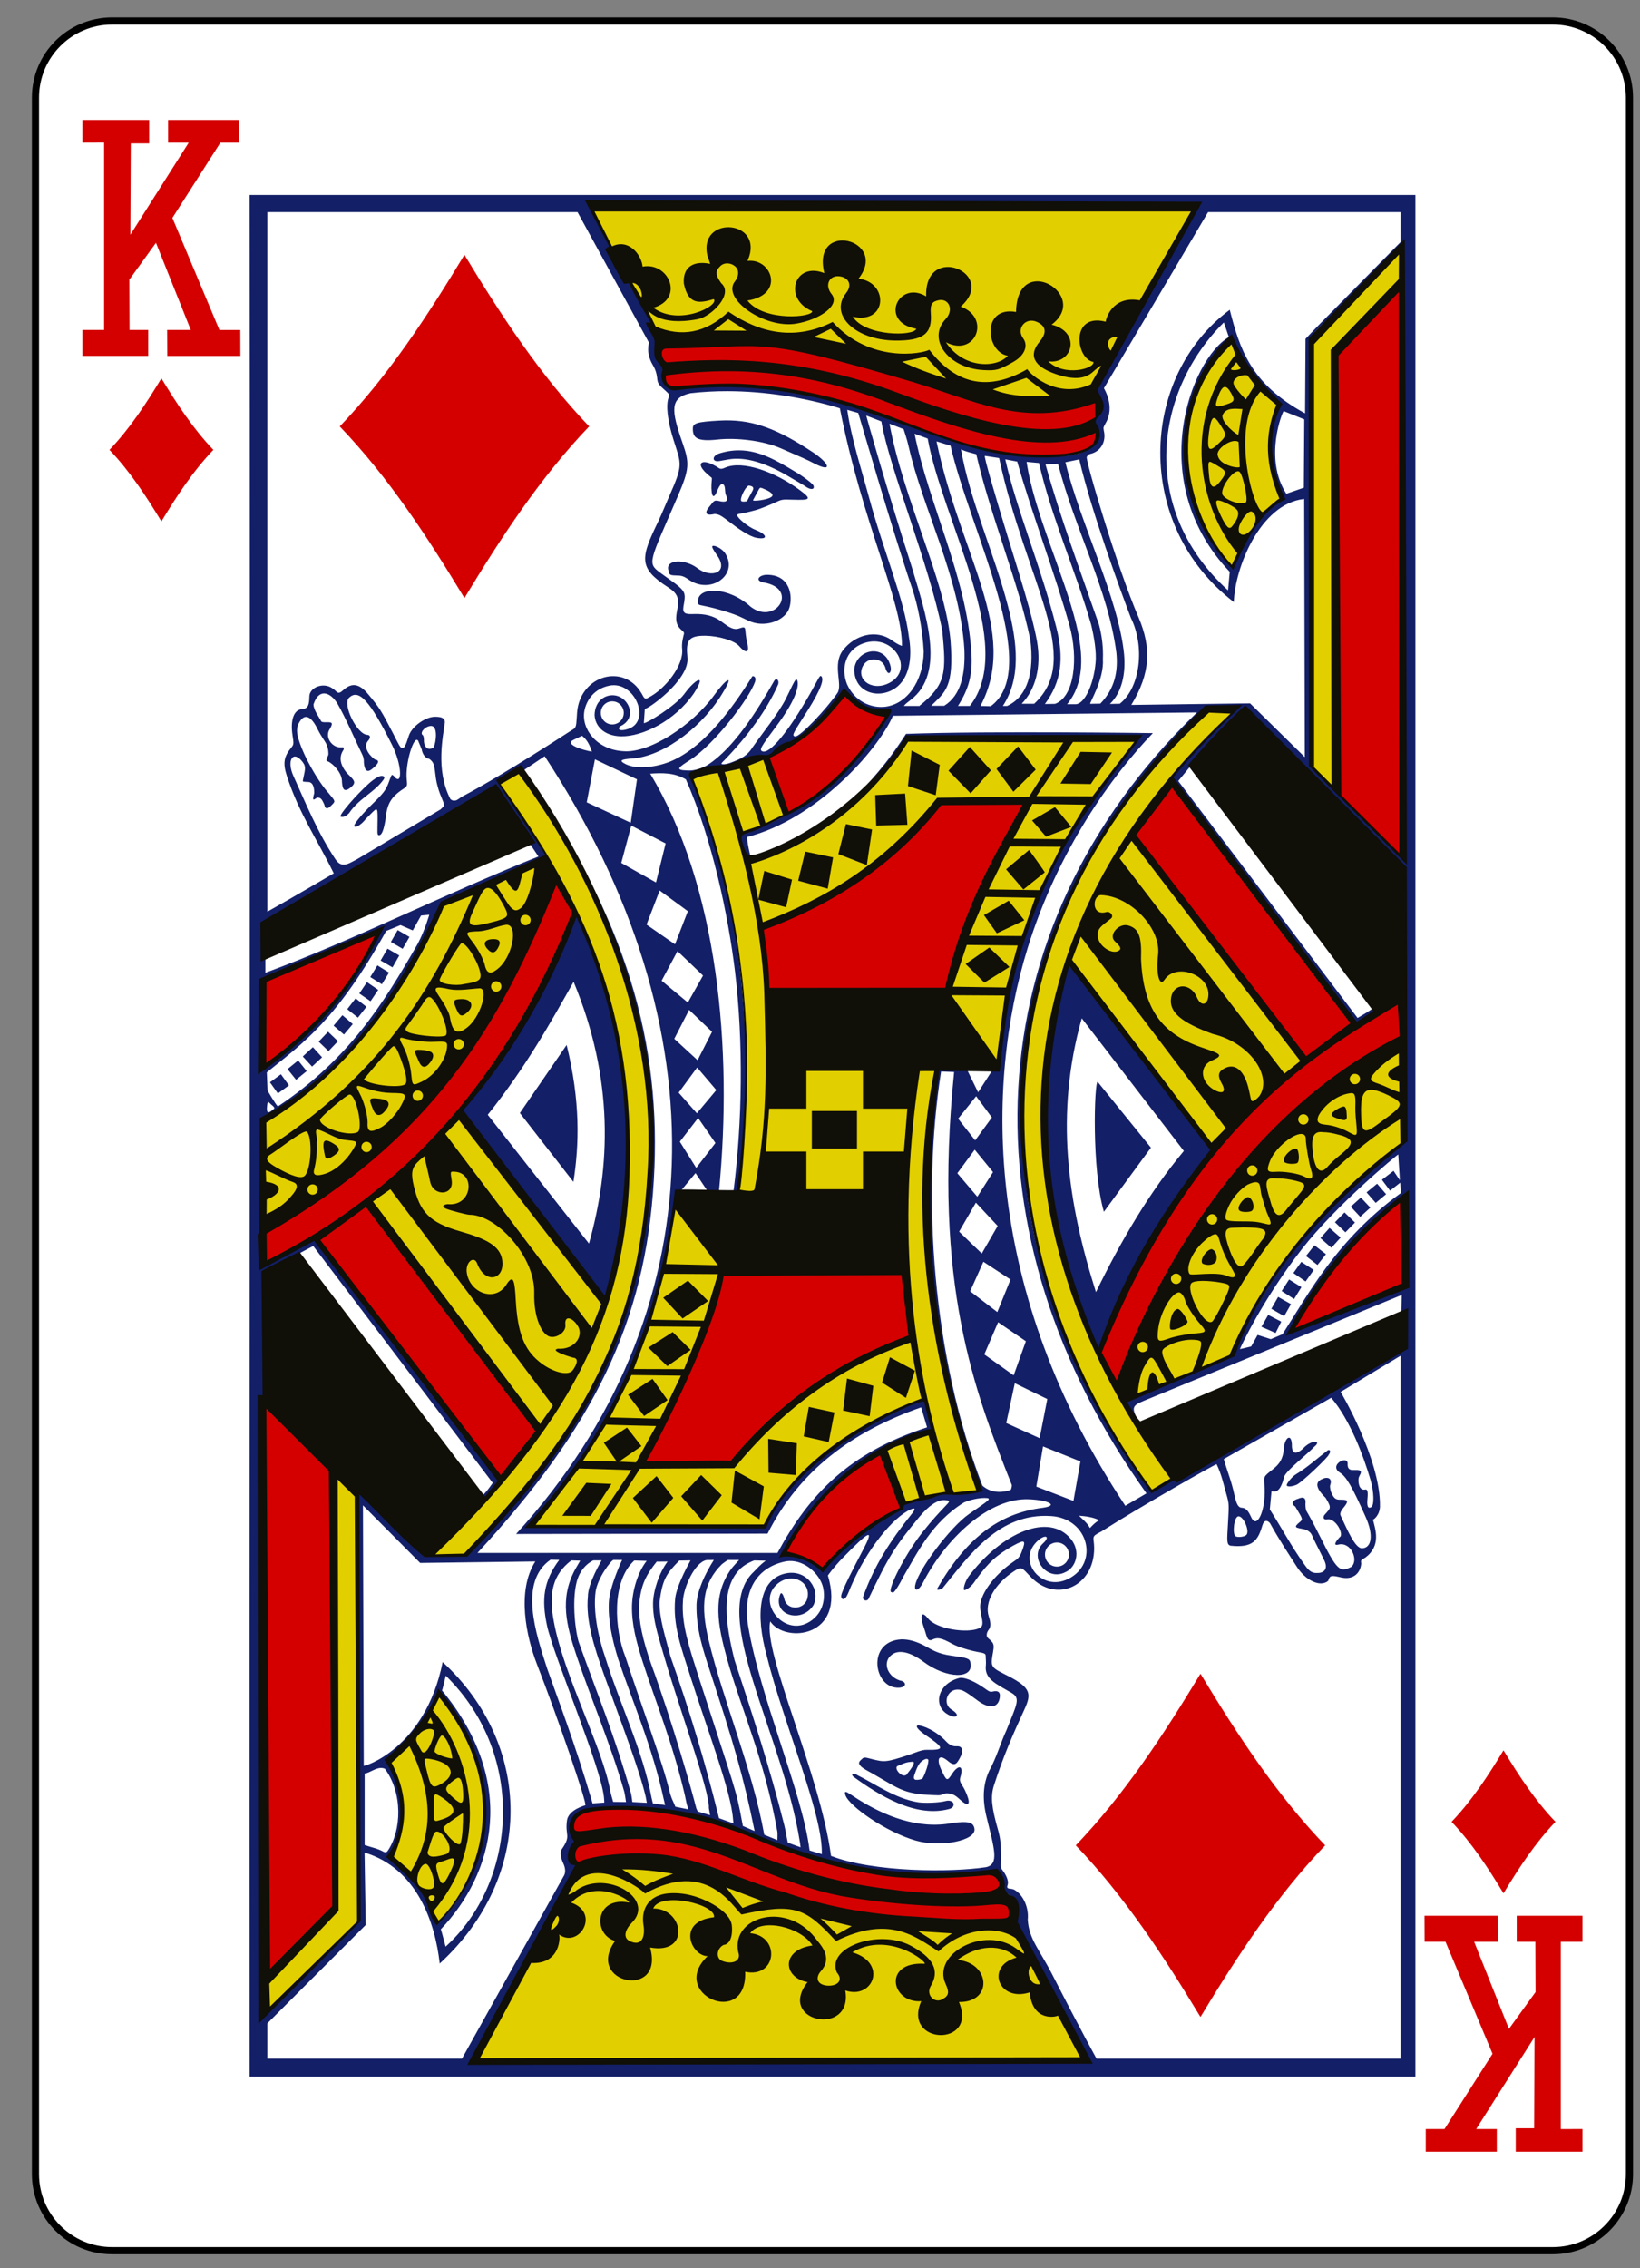 <?xml version="1.0" encoding="UTF-8" standalone="no"?>
<!DOCTYPE svg PUBLIC "-//W3C//DTD SVG 1.1//EN" "http://www.w3.org/Graphics/SVG/1.1/DTD/svg11.dtd">
<svg width="100%" height="100%" viewBox="0 0 183 253" version="1.1" xmlns="http://www.w3.org/2000/svg" xmlns:xlink="http://www.w3.org/1999/xlink" xml:space="preserve" xmlns:serif="http://www.serif.com/" style="fill-rule:evenodd;clip-rule:evenodd;">
    <rect x="0" y="0" width="183" height="253" fill="#808080" stroke="none"/>
    <g transform="matrix(1,0,0,1,-2572,-878)">
        <g transform="matrix(1,0,0,1,-328,1179.11)">
            <g id="king_diamonds" transform="matrix(0.996,0,0,0.997,8.595,-274.482)">
                <path id="rect7234-2" d="M3085.57,-15.786C3085.57,-20.516 3081.73,-24.356 3076.99,-24.356L2915.57,-24.356C2910.83,-24.356 2906.99,-20.516 2906.99,-15.786L2906.99,216.523C2906.99,221.253 2910.83,225.093 2915.57,225.093L3076.99,225.093C3081.73,225.093 3085.57,221.253 3085.57,216.523L3085.57,-15.786Z" style="fill:white;stroke:black;stroke-width:0.8px;"/>
                <path id="path6351-0" d="M2930.98,-4.894C2931.05,58.605 2930.94,136.472 2930.98,205.631L3061.59,205.631L3061.59,-4.894L2930.98,-4.894ZM2969.21,-3.699C2991.75,-3.084 3014.43,-3.749 3037.14,-3.571C3037.14,-3.571 3028.89,10.88 3026.39,15.429C3025.84,16.429 3025.78,17.137 3026.08,17.551C3026.53,18.193 3026.5,19.279 3025.99,19.907C3025.77,20.176 3025.67,20.35 3025.65,20.511C3025.63,20.672 3025.78,20.848 3025.89,21.138C3026.3,22.524 3025.26,23.483 3024.16,23.927C3023.43,24.226 3021.8,24.422 3020.6,24.365C3013.07,24.005 2998.29,17.601 2992.2,17.102C2987.97,15.916 2982.51,16.331 2978.01,16.587C2977.16,16.638 2977.31,14.646 2977.31,14.646C2976.6,8.067 2971.97,2.339 2969.21,-3.699ZM3038.36,-2.974L3059.92,-2.974L3059.92,0.384L3050.8,9.622C3049.95,10.486 3049.28,11.203 3049.28,11.203L3049.23,19.539C3043.12,16.237 3041.9,12.292 3040.79,7.953C3030.58,15.53 3030.1,32.113 3041.25,40.649C3041.34,36.941 3044.15,29.655 3049.13,29.114L3049.2,57.999L3043.07,51.983L3029.76,52.158C3031.95,48.576 3032,45.731 3030.58,42.373C3028.19,36.887 3024.49,24.366 3024.78,24.408C3024.78,24.408 3024.88,24.138 3025.18,24.071C3026.29,23.823 3026.99,22.752 3026.68,21.464C3026.62,21.049 3026.62,21.146 3026.9,20.608C3027.98,18.749 3026.69,16.73 3026.69,16.73L3038.36,-2.974ZM2967.72,-2.974L2975.71,11.606C2975.71,11.606 2975.6,12.272 2975.65,12.663C2975.71,13.226 2975.9,13.727 2976.22,14.251C2976.43,14.598 2976.58,15.072 2976.63,15.51C2976.71,16.231 2976.71,16.232 2977.76,17.183C2977.98,17.383 2978.02,17.506 2977.94,17.714C2977.59,18.597 2977.8,20.401 2978.49,22.556C2979.35,25.277 2979.58,25.242 2977.96,28.882C2977.62,29.642 2977.22,30.656 2976.78,31.589C2974.78,35.709 2974.48,36.826 2977.9,39.022C2978.86,39.641 2979.15,40.177 2978.91,41.409C2978.72,42.377 2978.68,42.997 2979.14,43.543C2979.44,43.897 2979.71,43.955 2979.64,44.228C2979.59,44.414 2979.36,45.22 2979.44,45.898C2979.64,47.724 2977.54,50.413 2975.63,51.356C2975.24,51.629 2975.14,51.296 2974.92,50.914C2972.94,47.423 2968,48.837 2967.67,53.002C2967.59,54.103 2967.62,54.581 2967.34,54.815C2967.24,54.894 2966.95,55.059 2966.95,55.059C2966.95,55.059 2959.57,59.889 2954.87,62.372C2954.56,62.534 2954.29,62.801 2954.07,62.845C2953.82,62.895 2953.64,62.85 2953.48,62.694C2951.75,59.377 2952.71,55.46 2952.86,54.071C2952.82,53.579 2952.4,53.49 2951.77,53.482C2950.7,53.47 2949.17,54.559 2948.83,55.574C2948.55,56.437 2948.37,56.996 2948.11,56.992C2947.85,56.988 2947.72,56.64 2947.08,55.396C2945.74,52.807 2945.54,52.48 2944.28,50.976C2943.29,49.777 2942.44,49.618 2941.46,50.511C2940.78,51.132 2940.8,50.593 2940.22,50.279C2939.22,49.595 2937.72,50.207 2937.68,51.17C2937.65,51.977 2937.64,52.585 2936.83,52.638C2935.93,52.697 2935.53,53.874 2935.79,55.551C2935.92,56.434 2935.95,56.575 2935.68,56.899C2934.8,57.954 2934.69,58.683 2935.17,60.156C2936.55,64.356 2938.54,67.183 2940.41,71.002C2940.41,71.002 2935.79,73.714 2932.97,75.29L2932.97,-2.974L2967.72,-2.974ZM3060.06,1.228L3060.17,69.108L3049.97,59.025C3049.97,59.025 3049.78,46.018 3049.79,40.7C3049.8,35.382 3049.87,30.064 3049.85,29.075C3049.83,28.086 3049.9,23.878 3049.94,19.558C3050,10.507 3049.18,11.626 3050.85,9.89L3060.06,1.228ZM3040.13,9.367L3040.69,11.005C3036.42,13.469 3031.19,27.192 3040.79,37.268L3040.6,39.344C3030.53,30.166 3032.4,17.004 3040.13,9.367ZM3040.86,11.303C3042.33,14.348 3044,17.044 3046.27,18.694C3045.05,21.636 3044.52,24.881 3046.6,29.257C3045.14,30.061 3043.12,32.193 3041.02,36.563C3033.45,28.867 3035.13,17.71 3040.86,11.303ZM2984.51,17.056C2988.71,17.063 2993.09,17.752 2997.11,18.969C2999.64,31.848 3004.09,40.506 3004.07,45.549C3004.07,45.549 3003.72,45.49 3002.97,44.949C3001.14,43.62 2998.74,44.362 2997.45,46.053C2996.23,47.656 2997.46,49.886 2996.84,50.821C2995.65,52.565 2992.61,55.789 2992.1,55.682C2991.73,55.605 2991.79,55.442 2993.09,53.428C2994.45,51.331 2995.49,49.43 2995.04,48.966C2994.85,48.769 2994.75,49.185 2993.74,50.957C2991.36,55.115 2989.26,57.686 2988.43,57.352C2988.05,57.196 2988.25,56.851 2990.01,54.509C2992,51.864 2992.55,50.209 2992.36,49.477C2992.2,48.915 2991.89,49.824 2991.07,51.449C2990.19,53.169 2988.6,55.085 2987.31,56.926C2986.9,57.592 2986.38,57.978 2985.71,58.282C2985.21,58.498 2984.42,58.852 2983.96,58.793C2983.72,58.763 2983.89,58.623 2984.21,58.305C2986.75,55.675 2988.93,52.742 2990.17,49.926C2990.36,49.557 2990.09,49.032 2989.78,49.419C2987.87,52.782 2985.23,56.977 2982.36,58.828C2981.74,59.224 2980.81,59.561 2979.98,59.49C2978.56,59.449 2979.06,59.133 2980.35,58.301C2983.11,56.52 2986.97,51.4 2987.6,49.589C2987.75,49.161 2987.58,48.917 2987.31,48.946C2985.04,52.595 2982.05,56.61 2978.56,58.289C2976.68,59.195 2974.32,59.373 2973.15,58.801C2972.3,58.381 2972.51,58.237 2974.03,58.138C2977.67,57.777 2981.94,54.339 2984.05,50.701C2985.29,48.687 2984.42,49.149 2983.01,51.092C2980.6,54.409 2975.81,57.588 2972.84,57.336C2969.84,57.158 2968.11,54.818 2968.49,52.812C2968.73,51.599 2969.58,50.362 2971.26,50.008C2974.14,49.401 2976.02,53.982 2973.39,54.846C2972.49,55.14 2972.15,54.917 2972.48,54.555C2974.43,53.696 2973.56,51.337 2971.91,51.096C2970.88,50.945 2969.68,51.646 2969.63,53.262C2969.66,54.466 2970.64,55.643 2972.62,55.671C2974.96,55.704 2978.56,54.007 2980.74,50.883C2982.29,48.495 2980.86,49.302 2979.71,50.895C2978.69,52.301 2975.4,54.267 2975.15,54.195L2975.26,52.576C2975.31,52.856 2980.33,49.402 2980.03,46.831C2979.85,44.966 2980.12,44.395 2982.05,44.418C2983.49,44.436 2985.33,44.945 2985.86,45.611C2986.41,46.27 2987.03,46.478 2986.76,45.367C2986.31,43.564 2986.84,43.267 2985.8,43.609C2985.09,43.845 2984.45,43.266 2983.73,42.753C2982.94,42.188 2981.94,41.946 2980.75,41.99C2979.85,42.022 2979.45,41.968 2979.59,41.122C2979.7,40.525 2979.81,39.983 2979.64,39.592C2979.36,38.956 2978.24,38.299 2976.98,37.365C2975.49,36.261 2975.76,36.196 2978.94,28.839C2980.27,25.75 2980.28,25.116 2979.48,22.835C2978.22,19.231 2978.02,17.787 2980.38,17.284C2981.72,17.13 2983.11,17.053 2984.51,17.056L2984.51,17.056ZM2997.94,19.143L2999.17,19.496C2999.18,19.497 3003.01,32.669 3005.2,39.1C3005.87,41.062 3006.38,43.713 3006.51,46.204C3006.45,49.633 3004.53,52.094 3002.18,52.363C3000.53,52.553 2998.73,51.689 2997.91,49.833C2997.21,48.069 2997.74,45.988 2999.74,45.27C3003.2,44.028 3005.74,48.473 3002.34,49.841C3000.58,50.549 2998.91,49.273 2999.7,47.788C3000.26,46.747 3001.82,46.86 3002.19,47.935C3002.49,49.08 3002.99,48.54 3002.77,47.765C3002.13,45.296 2998.98,45.877 2998.72,48.152C2998.72,50.971 3001.79,51.633 3003.62,50.05C3005.04,48.785 3005.19,46.499 3004.84,44.515C3004.35,40.395 3002.03,35.05 3000.38,28.951C2999.56,25.906 2998.37,22.275 2997.94,19.143ZM3046.84,19.291L3049.14,20.209L3049.09,27.855L3047.13,28.533C3044.57,24.599 3046.7,19.294 3046.84,19.291L3046.84,19.291ZM3000.07,19.786L3001.76,20.441C3002.69,25.839 3007.05,36.156 3008.59,43.857C3009.02,48.485 3009.09,49.843 3005.97,52.309L3005.97,52.274L3004.29,52.274C3004.29,52.274 3004.28,52.17 3005.02,51.615C3009.1,48.545 3006.67,41.779 3005.12,36.578C3002.44,28.273 3000.04,19.776 3000.07,19.786L3000.07,19.786ZM2984.27,20.325C2984.05,20.327 2983.84,20.336 2983.62,20.348C2981.07,20.486 2980.65,20.65 2980.64,21.208C2980.62,22.259 2981.05,22.725 2983.42,22.467C2985.48,22.244 2988.45,22.564 2990.5,23.451C2992.84,24.462 2993.39,24.701 2994.23,25.136C2996.34,26.228 2995.97,25.141 2994.07,23.881C2990.17,21.306 2987.48,20.286 2984.27,20.325ZM3002.67,20.697L3004.25,21.305C3004.25,21.305 3004.67,22.549 3004.82,23.261C3006.37,30.151 3010.57,37.9 3011.06,45.96C3011.17,48.601 3010.72,51.064 3008.8,52.254L3007.34,52.254C3008.89,50.702 3009.93,50.253 3009.5,44.856C3008.81,37.924 3004.26,29.263 3002.67,20.697ZM3005.48,21.816L3006.95,22.359C3008.63,31.663 3016.99,45.566 3011.67,52.274L3010.34,52.274C3011.53,50.412 3012.02,48.778 3011.84,46.266C3011.32,37.811 3007.03,29.606 3005.48,21.816ZM3007.94,22.672L3009.51,23.156C3011.65,32.584 3019.87,48.032 3014.01,52.305L3012.86,52.274C3017.27,43.975 3010.58,35.388 3007.94,22.672L3007.94,22.672ZM3010.68,23.552C3011.17,23.822 3011.86,23.952 3012.39,24.105C3014.04,31.234 3017.07,38.244 3018.45,44.883C3018.91,48.518 3018.12,51.24 3015.85,52.274L3015.37,52.274C3017.4,49.18 3017.02,45.277 3015.93,41.06C3014.47,35.388 3011.63,29.149 3010.68,23.552ZM2985.86,23.676C2985.13,23.669 2984.36,23.78 2983.55,24.04C2982.72,24.355 2982.83,25.012 2983.6,24.876C2983.86,24.83 2984.32,24.748 2984.62,24.694C2986.51,24.363 2988.84,25.048 2991.67,26.767C2992.35,27.182 2993.09,27.582 2993.27,27.719C2993.79,28.109 2994.34,28.107 2994.15,27.611C2994.08,27.412 2992.99,26.565 2992.03,26.023C2989.97,24.772 2988.06,23.696 2985.86,23.676L2985.86,23.676ZM3013.36,24.295L3014.95,24.539C3017.93,38.335 3024.48,46.907 3018.88,52.026L3017.48,52.026C3019.01,50.451 3019.7,47.984 3019.2,45.069C3018.68,42.093 3017.15,37.37 3015.88,33.216C3014.41,28.401 3013.22,24.329 3013.36,24.295ZM3015.64,24.683C3015.64,24.683 3016.98,24.934 3016.98,24.934C3018.55,30.542 3021.23,37.493 3022.84,43.283C3023.83,46.844 3023.43,51.23 3021.22,52.038L3020.08,52.057C3021.96,49.536 3022.23,46.911 3021.37,43.516C3019.61,36.547 3016.95,30.465 3015.64,24.683ZM3023.93,24.69C3025.29,30.504 3028.55,39.373 3029.72,42.435C3031.28,45.562 3030.81,50.193 3028.47,52.026L3027.36,52.049C3028.7,50.789 3029.16,48.667 3028.95,46.467C3028.34,40.251 3023.97,31.63 3022.38,25.008L3023.93,24.69ZM3018.03,24.965L3019.42,25.093C3020.81,31.174 3023.51,37.085 3025.26,43.167C3025.59,44.54 3025.88,46.217 3025.76,47.451C3025.52,50.039 3024.46,52.08 3023.52,52.08L3022.57,52.08C3024.52,49.742 3024.42,46.555 3023.59,43.128C3022.21,37.466 3018.87,30.638 3018.03,24.965ZM2981.93,24.996C2981.35,24.999 2981.34,25.531 2982.27,26.344C2982.83,26.842 2982.79,26.676 2982.76,26.991C2982.62,28.338 2982.83,29.571 2983.38,28.184C2983.53,27.814 2983.74,27.396 2983.96,27.448C2984.37,27.575 2984.16,28.327 2984.36,28.707C2984.69,29.378 2984.33,29.542 2983.53,29.335C2982.95,29.185 2982.91,29.502 2982.55,29.904C2981.92,30.609 2982.02,31.03 2982.99,30.811C2983.16,30.774 2983.29,30.821 2983.41,30.849C2983.72,30.919 2983.99,31.113 2984.72,31.667C2985.64,32.378 2986.96,33.327 2987.81,33.472C2989.18,33.704 2988.87,33.046 2987.75,32.616C2986.8,32.247 2985.61,31.222 2985.61,30.938C2985.61,30.721 2985.91,30.85 2987.64,30.373C2988.39,30.166 2989.44,29.703 2989.89,29.497C2990.62,29.158 2990.65,29.161 2991.8,29.195C2993.75,29.254 2994.05,29.187 2992.68,28.165C2989.91,26.1 2986.22,24.755 2984.26,25.612C2983.67,25.872 2983.68,25.713 2983.25,25.465C2982.69,25.141 2982.24,24.995 2981.93,24.996L2981.93,24.996ZM3021.55,25.182C3023.47,32.615 3027.18,39.274 3028.09,46.324C3028.29,48.341 3027.95,50.311 3026.29,52.014L3025.16,52.034C3025,52.036 3026.73,49.338 3026.58,47.029C3026.63,45.797 3026.49,44.476 3026.14,43.171C3023.96,36.903 3021.82,31.222 3020.15,25.248L3021.55,25.182ZM2987.03,27.639C2987.46,27.72 2987.47,27.931 2987.33,28.188C2987.1,28.594 2986.7,29.373 2986.7,29.373C2986.7,29.373 2986.17,29.478 2986.06,29.343C2985.88,29.079 2986.49,27.819 2986.85,27.642C2986.9,27.609 2986.97,27.629 2987.03,27.639L2987.03,27.639ZM2988.23,27.863C2988.29,27.862 2988.36,27.892 2988.48,27.936C2988.98,28.136 2989.85,28.546 2989.47,28.862C2989.03,29.237 2987.3,29.406 2987.38,29.25L2987.96,28.177C2988.08,27.949 2988.14,27.864 2988.23,27.863L2988.23,27.863ZM2982.94,34.359C2982.89,34.361 2982.86,34.372 2982.83,34.39C2982.73,34.45 2982.95,34.854 2983.28,35.312C2984.81,37.388 2982.7,38.003 2981.2,36.892C2979.77,35.779 2977.58,35.884 2977.89,37.051C2978,37.462 2977.89,37.663 2978.69,37.674C2979.39,37.685 2979.58,37.725 2980.21,38.163C2982.65,39.837 2985.8,37.595 2984.26,35.192C2983.97,34.738 2983.25,34.341 2982.94,34.359L2982.94,34.359ZM2988.95,37.601C2988.06,37.601 2987.5,38.264 2988.61,38.463C2992.57,39.177 2989.91,43.301 2987.12,41.176C2984.61,38.894 2981.25,38.91 2981.21,40.529C2981.2,40.937 2981.22,40.951 2981.82,41.064C2983.22,41.33 2985.31,41.971 2986.11,42.377C2986.58,42.616 2987.08,42.839 2987.21,42.873C2988.89,43.485 2991.04,42.689 2991.46,41.27C2991.85,39.972 2991.54,37.601 2988.95,37.601ZM2939.33,50.872C2939.86,50.878 2940.42,51.344 2940.83,52.026C2941.75,53.602 2942.88,56.252 2943.6,57.712C2943.78,58.08 2943.79,58.409 2943.78,58.584C2943.84,59.44 2944.12,59.763 2944.63,59.378C2945.12,58.999 2945.81,58.364 2945.01,58.262C2944.19,57.646 2943.74,56.741 2944.24,56.19C2944.61,55.784 2944.47,55.521 2944.17,55.504C2943.03,55.487 2941.33,52.078 2942.13,51.344C2943.21,50.353 2944.41,51.581 2946.95,56.655C2948.07,58.896 2948.12,61.348 2947.16,60.133C2946.84,59.827 2946.9,59.986 2946.52,60.951C2946.23,61.676 2945.99,62.02 2944.9,63.081C2943.56,64.373 2942.75,65.394 2942.72,65.618C2942.66,66.046 2943.44,65.647 2944.01,64.902C2945.28,63.654 2945.33,63.322 2945.32,64.975C2945.31,66.471 2945.23,66.744 2945.5,66.734C2945.92,66.718 2946.14,65.535 2946.33,64.107C2946.57,62.822 2947.23,62.173 2948.34,61.458C2948.64,61.262 2948.65,61.126 2948.59,60.559C2948.38,58.743 2949.41,55.356 2949.88,56.194C2949.94,56.382 2950.15,56.823 2950.26,57.131C2950.34,57.609 2950.64,58.149 2951.1,58.185C2951.67,58.612 2951.66,58.843 2951.86,60.408C2951.93,60.919 2952.15,61.686 2952.31,62.093C2952.6,62.852 2952.87,63.296 2952.7,63.523C2952.6,63.634 2952.38,63.844 2952.38,63.844L2943.12,69.364C2943.12,69.364 2942.39,69.768 2942.13,69.879C2941.39,70.212 2940.95,69.966 2940.59,69.414C2938.62,66.476 2937.28,63.174 2935.9,60.129C2935.07,58.322 2935.88,57.127 2936.95,58.584C2937.37,59.15 2937.15,59.511 2936.95,60.606C2936.91,60.804 2937.1,60.728 2937.44,60.784C2937.98,60.726 2938.24,61.211 2938.22,62.035C2937.88,63.216 2938.35,62.578 2938.58,62.519C2939.01,62.526 2939.1,62.784 2939.34,63.275C2939.49,63.966 2939.79,63.766 2940.23,63.309C2940.6,62.932 2940.6,62.942 2939.86,62.058C2938.59,60.674 2936.83,57.547 2936.37,55.644C2936.25,55.119 2936.29,54.699 2936.39,54.42C2936.96,53.119 2937.76,53.115 2938.63,54.931C2938.78,55.24 2939.08,55.738 2939.28,56.039C2939.62,56.526 2939.82,56.945 2939.81,57.72C2939.55,58.37 2939.51,58.383 2939.74,58.471C2940.29,58.691 2941.27,59.695 2941.32,60.594C2941.36,61.507 2941.51,61.992 2942.23,61.45C2943.04,60.833 2942.7,60.584 2941.89,59.792C2941.05,58.785 2941,57.912 2941.5,57.185C2941.58,56.942 2941.55,56.873 2941.24,56.903C2940.26,56.998 2939.31,55.753 2939.99,54.807C2940.3,54.253 2940.27,54.11 2939.83,54.094C2939.6,54.086 2939.22,54.131 2939.03,54.025C2938.74,53.48 2938.14,52.719 2938.14,52.096C2938.43,51.219 2938.87,50.866 2939.34,50.872L2939.33,50.872ZM2997.37,50.918C2998.97,51.908 3000.56,52.939 3002.37,53.409C2998.19,60.98 2991.46,65.037 2985.84,66.621C2986.03,67.59 2986.16,68.556 2987.1,69.151C2987.07,69.004 2986.65,67.285 2986.74,66.931C2994.49,64.941 3001.32,57.307 3003.06,53.37L3037.12,52.998C3011.87,77.354 3010.86,111.634 3031.46,140.366L3029.09,141.756C3013.22,117.846 3013.38,94.808 3018.14,79.381C3021.52,68.442 3027.58,60.086 3032.18,55.311C3032.18,55.311 3013.71,55.055 3004.52,55.396C3003.19,57.45 3001.95,59.128 3000.15,61.067C3000.15,61.067 3004.82,56.532 3004.7,55.744C3013.22,55.74 3022,55.245 3030.51,55.841C3020.55,67.821 3015.65,80.188 3014.8,91.823C3014.76,93.336 3014.67,92.49 3014.18,93.047L3012.6,95.499L3011.35,92.95C3010.49,92.672 3008.8,93.12 3008.09,92.861C3004.59,108.572 3008.13,127.534 3012.74,139.909C3012.74,139.909 3011.58,140.56 3010.15,140.451C3008.6,140.103 3008.22,140.535 3006.87,140.811C3005.31,141.108 3004.77,141.106 3004.43,141.501C3004.24,141.72 3003.89,142.026 3003.5,142.24C2999.72,143.622 2995.28,148.802 2995.28,148.729L2991.12,146.85C2994.95,139.273 2999.45,136.547 3007.37,133.184L3006.63,129.799C2998.2,132.957 2992.84,136.738 2988.61,144.084C2983.47,144.011 2962.68,143.864 2962.66,143.929C2971.14,134.229 2977.83,119.599 2978.56,108.192C2978.74,105.97 2978.43,107.038 2979.41,106.375L2980.94,104.535L2982.15,106.348C2982.15,106.348 2983.02,107.466 2983.57,106.534C2985.12,90.627 2983.48,72.49 2975.86,59.847C2977.21,59.757 2978.56,59.719 2979.86,60.49C2982.84,67.279 2984.59,75.666 2985.36,81.953C2986.32,89.91 2986.18,98.886 2985.2,106.507L2985.71,106.577C2987.2,96.672 2986.69,86.137 2985.33,76.929C2984.63,72.125 2982.38,64.612 2980.83,61.144C2980.4,60.186 2980.07,59.938 2980.47,59.796C2989.76,59.01 2994.03,55.894 2997.37,50.918L2997.37,50.918ZM2971.61,51.755C2972.32,51.755 2972.9,52.334 2972.9,53.049C2972.9,53.763 2972.32,54.342 2971.61,54.342C2970.9,54.342 2970.33,53.763 2970.33,53.049C2970.33,52.334 2970.9,51.755 2971.61,51.755ZM3041.42,52.413C3038.7,54.888 3036.52,57.454 3034.22,60.187C3041.02,69.581 3048.57,79.763 3054.91,87.899C3054.91,87.899 3057.11,86.59 3057.1,86.427C3057.09,86.341 3056.93,85.908 3056.89,86.005C3056.79,86.23 3055.11,87.178 3055.11,87.178L3035.02,60.668C3035.02,60.668 3036.11,59.357 3036.44,58.944C3038,58.428 3042.35,53.019 3042.56,53.13C3045.96,55.751 3056.22,66.864 3060.18,70.27L3060.23,101.115C3059.82,102.349 3048.88,107.105 3041.15,124.848C3037.26,127.038 3032.96,128.216 3028.95,130.12C3028.95,130.12 3029.97,131.732 3030.47,132.173C3029.86,130.844 3029.75,130.59 3031.14,130.023L3060.06,118.17L3060,120.564C3057.1,122.82 3037.93,136.769 3032.03,140.064C3004.36,101.273 3022,68.102 3038.12,52.591L3041.42,52.413ZM2951.33,54.509C2952.08,54.521 2951.89,56.282 2951.61,56.891C2951.05,57.332 2950.5,56.94 2950.51,56.116C2950.51,55.848 2950.46,55.594 2950.39,55.551C2949.97,55.282 2950.68,54.499 2951.33,54.509ZM2968.22,55.609C2968.86,56.094 2969.1,56.74 2969.33,57.387C2968.47,57.251 2966.18,56.59 2967.25,56.074L2968.22,55.609ZM2964.04,57.898C2984,88.247 2983.11,120.48 2960.84,144.913L2989.01,144.871C2992.6,137.754 2998.57,133.416 3006.22,130.744L3006.88,132.979C2998.1,135.815 2993.65,140.517 2990.12,147.032L2956.51,147.032C2969.43,133.062 2975.34,121.262 2976.27,105.299C2977.16,90.096 2973.31,76.211 2961.63,59.506L2964.04,57.898ZM2969.67,58.247L2974.38,60.482L2973.68,65.339L2968.75,63.054L2969.67,58.247ZM2961.18,59.61C2986.35,97.895 2975.56,124.825 2955.46,147.237L2951.76,147.299L2943.13,139.238L2943.29,188.219C2943.29,188.219 2934.88,196.507 2933.91,197.5C2932.96,198.425 2932.24,197.004 2932.24,197.004L2932.26,132.072L2932.64,129.528L2932.75,115.536L2938.11,112.693L2958.22,139.196C2958.22,139.196 2957.41,140.393 2957.04,140.606C2957.47,141.571 2958.89,139.165 2959.01,138.778C2951.72,129.691 2938.16,111.899 2938.16,111.899L2932.51,114.862C2932.51,114.862 2932.68,103.246 2932.58,98.787C2932.79,97.735 2933.58,98.017 2934.1,97.548C2941.45,92.749 2947.5,85.859 2952.65,74.101C2956.56,72.82 2960.67,71.001 2964.6,69.368L2958.94,60.827L2961.18,59.61ZM2945.76,60.098C2945.55,60.095 2945.01,60.342 2944.28,61.009C2942.93,62.239 2941.15,64.261 2941.15,64.646C2941.51,64.777 2941.83,64.568 2942.12,64.274C2943.24,62.599 2944.99,61.945 2946.01,60.478C2946.17,60.207 2946,60.095 2945.76,60.098ZM2958.44,61.876C2958.44,61.876 2962.34,67.596 2963.34,69.116C2953.05,73.213 2942.28,78.624 2932.75,82.123L2932.75,79.83C2932.75,79.83 2950.66,66.327 2958.44,61.876ZM2973.74,65.657L2977.59,67.656L2976.51,72.021L2972.62,69.836L2973.74,65.657ZM2976.92,72.92L2980.08,75.236L2978.64,78.939L2975.45,76.735L2976.92,72.92ZM2951.11,75.635C2951.11,75.635 2950.63,77.352 2949.81,78.889C2945.89,85.726 2942.07,91.803 2934.15,97.079C2933.85,96.81 2932.99,95.293 2932.99,95.293L2932.91,93.267C2937.11,89.879 2940.73,87.392 2946.28,77.448L2947.89,76.789L2949.26,77.386L2950.19,75.72L2951.11,75.635ZM2967.57,75.651C2963.93,83.429 2960.34,91.452 2954.53,97.513L2970.43,119.828C2975.66,104.072 2973.72,89.306 2967.57,75.651ZM2947.57,77.347L2946.81,78.676L2948.13,79.443L2948.89,78.114L2947.57,77.347ZM2945.41,77.49C2942.53,83.966 2938.21,88.948 2932.54,92.531L2932.32,83.03L2945.41,77.49ZM2946.43,79.423L2945.66,80.752L2946.99,81.519L2947.75,80.19L2946.43,79.423ZM2978.92,79.702L2981.78,82.437L2980.08,85.454L2977.14,83.01L2978.92,79.702ZM3022.82,81.046C3022.82,81.048 3022.81,81.051 3022.81,81.054C3017.78,96.797 3019.29,111.833 3026.2,124.922C3029.59,116.438 3032.37,110.76 3038.99,101.727C3034.91,96.361 3023.23,80.877 3022.82,81.047L3022.82,81.046ZM2945.3,81.298L2944.5,82.604L2945.8,83.409L2946.6,82.104L2945.3,81.298ZM2967.28,83.134C2971.82,94.049 2971.42,103.89 2969,112.418L2957.66,98.012C2961.82,92.827 2964.58,87.916 2967.28,83.134ZM2944.13,83.173L2943.27,84.44L2944.53,85.307L2945.39,84.037L2944.13,83.173ZM2942.86,84.986L2941.92,86.198L2943.12,87.143L2944.07,85.931L2942.86,84.986ZM2980.22,86.276L2982.79,88.728L2981.17,91.908L2978.56,89.51L2980.22,86.276ZM2941.38,86.872L2940.39,88.038L2941.55,89.03L2942.54,87.864L2941.38,86.872ZM3024.21,87.217L3035.65,102.06C3031.82,106.64 3028.64,112.036 3025.8,117.853C3022.61,107.809 3021.18,97.94 3024.21,87.217ZM2939.77,88.72L2938.72,89.828L2939.82,90.889L2940.88,89.781L2939.77,88.72ZM2966.5,90.203L2961.26,97.815L2967.26,105.519C2967.91,101.349 2968.05,96.507 2966.5,90.203ZM2938.07,90.451L2936.94,91.489L2937.98,92.62L2939.1,91.582L2938.07,90.451ZM2936.42,91.935L2935.23,92.903L2936.19,94.096L2937.38,93.128L2936.42,91.935ZM2981.12,92.721L2983.27,95.247L2981.09,97.846L2979.05,95.537L2981.12,92.721ZM3008.45,93.174L3009.91,93.229C3007.51,116.977 3012.22,128.994 3016.38,139.444C3016.38,139.444 3016.37,139.863 3016.23,139.986C3015.55,140.221 3014.18,140.475 3013.08,139.502C3007.48,125.024 3006.26,107.19 3008.45,93.174L3008.45,93.174ZM2934.49,93.48L2933.26,94.379L2934.15,95.622L2935.39,94.724L2934.49,93.48ZM3025.99,94.325C3025.62,94.325 3025.3,104.096 3026.69,108.866L3031.96,101.692L3025.99,94.325ZM3012.38,95.936L3014.14,98.315L3012.27,100.875L3010.36,98.45L3012.38,95.936ZM2933.06,96.583C2933.15,96.569 2933.3,96.817 2933.58,97.013C2933.84,97.29 2933.81,97.269 2933.51,97.505C2933.05,97.874 2932.91,97.815 2932.92,97.238C2932.96,96.763 2932.99,96.594 2933.06,96.583L2933.06,96.583ZM2981.23,98.369L2983.17,101.169L2981.02,103.954L2979.18,101.022L2981.23,98.369ZM3012.22,101.917L3014.27,104.427L3012.51,107.181L3010.27,104.551L3012.22,101.917ZM3059.67,102.448L3059.85,105.341L3059.14,104.284L3057.84,105.287L3058.75,106.499L3059.89,105.608L3059.95,106.774C3052.74,112.019 3049.62,118.044 3046.7,122.563L3045.39,123.117L3043.91,122.644L3043.19,123.934L3041.93,124.232C3041.89,124.224 3044.46,118.694 3048.85,113.065C3052.76,108.052 3059.65,102.401 3059.67,102.448L3059.67,102.448ZM3060.51,106.976L3060.57,117.264L3047.65,122.281C3051,116.538 3054.96,111.207 3060.51,106.976ZM3057.3,105.725L3056.12,106.697L3057.14,107.871L3058.31,106.898L3057.3,105.725ZM3055.48,107.274L3054.35,108.293L3055.41,109.428L3056.54,108.401L3055.48,107.274ZM3012.35,107.843L3014.79,110.45L3013.01,113.53L3010.47,111.086L3012.35,107.843ZM3053.65,108.94L3052.58,110.036L3053.75,111.163L3054.82,110.067L3053.65,108.94ZM3051.97,110.671L3050.95,111.81L3052.18,112.891L3053.21,111.752L3051.97,110.671ZM3050.28,112.612L3049.33,113.813L3050.62,114.816L3051.57,113.611L3050.28,112.612ZM3013.19,114.456L3016.23,116.443L3014.75,120.084L3011.71,117.756L3013.19,114.456ZM3048.81,114.471L3047.92,115.718L3049.29,116.663L3050.2,115.374L3048.81,114.471ZM3047.44,116.439L3046.61,117.729L3048,118.627L3048.82,117.295L3047.44,116.439ZM3046.21,118.387L3045.45,119.716L3046.89,120.541L3047.65,119.197L3046.21,118.387ZM3045.1,120.401L3044.34,121.73L3045.93,122.423L3046.56,121.157L3045.1,120.401ZM3014.84,121.223L3017.95,123.345L3016.58,127.161L3013.29,124.821L3014.84,121.223ZM3059.92,124.976L3059.92,203.615L3025.87,203.615C3025.87,203.615 3024.27,200.766 3020.91,194.208C3019.49,191.431 3018.29,190.252 3018.16,188.053C3018.29,186.761 3017.7,185.296 3016.64,184.706C3016.29,184.508 3015.7,184.747 3015.9,184.195C3016.12,183.586 3015.45,182.65 3015.27,182.452C3015.06,182.1 3015.19,182.014 3015.17,180.705C3015.14,179.439 3015.08,178.91 3014.81,177.954C3014.13,175.54 3013.97,174.334 3014.36,173.081C3015.38,169.906 3016.43,167.47 3017.8,164.509C3018.6,162.776 3018.47,162.099 3016.04,160.841C3014.21,159.899 3013.97,159.909 3014.2,158.532C3014.31,157.888 3014.41,157.481 3014.27,157.169C3014.19,156.979 3013.89,156.713 3013.71,156.561C3013.47,156.356 3013.54,155.934 3013.79,155.62C3014.03,155.311 3014.03,154.871 3013.79,154.136C3013.29,152.59 3014.42,150.542 3016.55,149.128C3017.49,148.502 3017.46,148.632 3018.45,149.67C3021.32,152.704 3025.59,150.798 3025.6,146.521C3025.6,145.188 3025.15,145.267 3026.4,144.638C3030.65,141.919 3039.37,136.973 3039.32,137.108C3039.88,138.272 3040.07,139.266 3040.43,140.521C3040.74,141.596 3040.7,141.678 3040.59,143.77C3040.48,145.662 3040.43,146.101 3040.87,146.222C3043.39,146.501 3043.96,145.606 3044.44,143.972C3044.65,143.25 3045.05,143.397 3045.3,143.701C3046.26,145.454 3047.47,147.277 3048.27,148.523C3049.26,150.114 3050.94,150.906 3051.82,150.154C3052,149.536 3052.15,149.516 3053.26,149.771C3054.61,150.079 3055.38,149.319 3055.51,148.322C3055.56,147.924 3055.27,147.94 3055.99,147.547C3057.78,146.214 3057.1,144.394 3056.83,143.298C3056.86,143.356 3057.6,142.844 3057.62,141.818C3057.7,136.491 3053.11,128.818 3053.21,129.016L3059.92,124.976ZM3016.71,128.044L3020.35,129.814L3019.49,134.191L3015.75,132.498L3016.71,128.044ZM3052.16,129.671C3054.26,132.118 3055.78,136.197 3056.56,138.855C3056.95,140.179 3056.99,141.69 3056.65,141.9C3056.31,142.107 3056.15,141.885 3056.21,141.094C3056.27,140.435 3056.29,139.924 3056.01,139.932C3055.19,140.143 3055.16,138.902 3055.24,138.611C3055.3,138.416 3055.4,138.279 3055.44,138.173C3055.64,137.692 3055.12,137.758 3054.58,137.751C3054.1,137.763 3053.97,137.469 3054,137.011C3053.98,136.503 3053.31,136.602 3052.93,136.988C3052.59,137.34 3052.66,137.755 3053.13,138.045C3053.81,138.462 3054.45,139.487 3056.02,143.019C3056.94,145.07 3056.67,146.525 3055.58,146.509C3054.82,146.486 3053.94,144.403 3053.22,142.868C3053.04,142.471 3053.5,142.028 3053.66,141.814C3054.08,141.262 3054.02,141.087 3053.4,141.078C3052.82,141.07 3052.57,141.122 3052.22,140.4C3052.09,140.129 3051.99,139.715 3052.04,139.451C3052.34,138.656 3051.72,138.464 3051.13,138.77C3050.37,139.085 3050.38,139.76 3051.53,140.865C3052.27,142.085 3052.07,142 3051.37,142.821C3051.23,143.111 3051.31,143.289 3051.62,143.294C3052.51,143.021 3053.48,144.63 3053.21,145.18C3052.94,145.417 3052.2,146.275 3052.92,146.11C3054.38,145.71 3055.27,147.863 3054.41,148.593C3053.12,149.241 3052.82,149.038 3050.84,145.064C3050.23,143.83 3049.49,142.504 3049.4,142.368C3049.31,142.232 3049.27,141.868 3049.27,141.574C3049.36,140.855 3049.05,140.692 3048.43,140.978C3047.96,141.09 3047.54,141.475 3048.13,141.841C3048.82,143.038 3049.07,143.231 3048.69,143.534C3047.83,144.225 3048.2,144.197 3049.17,144.39C3049.64,144.533 3049.88,144.778 3050.01,145.072C3050.51,146.199 3051.39,147.789 3051.48,148.113C3051.77,148.939 3051.24,149.31 3050.52,149.275C3049.76,149.293 3049.42,148.692 3049.05,148.178C3047.67,146.256 3046.68,144.351 3045.28,142.167L3045.47,140.125C3045.47,140.125 3045.84,140.206 3046.04,140.106C3046.45,139.911 3046.69,139.273 3046.92,138.425C3047.28,137.688 3049.46,136.01 3050.3,135.109C3050.45,135.007 3050.58,134.839 3050.58,134.737C3050.58,134.407 3049.64,134.628 3049.02,135.342C3048.11,136.153 3047.72,135.875 3047.75,134.838C3047.66,133.558 3046.89,134.2 3046.85,135.45C3046.75,136.438 3046.41,137.039 3045.72,137.592C3044.42,138.635 3044.64,138.371 3044.7,139.819C3044.8,142.345 3043.83,144.423 3043.2,143.046C3042.97,142.557 3042.71,142.002 3042.14,141.977C3041.74,141.959 3041.54,141.564 3041.32,140.586C3040.99,139.005 3040.54,137.987 3040.12,136.531L3052.16,129.671ZM3019.87,135.113L3024.06,136.794L3023.28,141.21L3019.12,139.61L3019.87,135.113ZM3051.88,135.52C3051.85,135.521 3051.82,135.528 3051.78,135.543C3050.6,136.442 3049.51,137.45 3048.22,138.224C3047.74,138.511 3047.17,139.253 3047.17,139.451C3047.17,139.645 3047.74,139.64 3048.3,139.393C3048.84,139.159 3051.88,136.284 3051.89,136.02C3052.1,135.787 3052.07,135.507 3051.88,135.52L3051.88,135.52ZM3013.32,140.881C3014.32,140.878 3013.74,141.175 3011.57,142.686C3009.46,144.161 3005.97,148.826 3005.57,150.557C3005.38,151.343 3005.88,151.404 3006.44,150.324C3009.01,145.361 3013.86,140.826 3018.31,141.028C3020.49,141.127 3021.66,141.718 3019.86,141.977C3014.92,142.587 3011.22,145.422 3007.99,151.072C3007.99,151.199 3008.28,151.192 3008.62,150.975C3011.58,147.336 3014.92,142.517 3020.77,142.907C3025,143.163 3026.2,148.216 3022.69,149.941C3019.63,151.445 3016.81,147.783 3019.35,145.61C3020.17,144.905 3020.69,145.215 3019.9,145.936C3018.2,147.483 3020.28,150.24 3022.35,149.193C3023.6,148.663 3024.11,146.853 3023,145.486C3020.54,142.446 3015.23,144.758 3011.53,149.67C3011.14,150.187 3010.8,151.309 3011.13,151.188C3011.7,150.95 3012.05,150.497 3012.39,149.987C3013.71,148.145 3014.72,147.221 3016.51,146.23C3017.9,145.465 3017.98,145.608 3017.47,146.935C3017.25,147.494 3017.07,147.68 3016.54,148.027C3014.28,149.575 3012.88,151.649 3012.83,152.97C3012.79,153.935 3013.49,155.195 3012.73,155.453C3011.44,156.066 3007.92,155.566 3006.97,154.345C3006.28,153.467 3006.02,153.976 3006.53,155.403C3006.87,156.345 3006.85,156.878 3007.37,156.782C3008.01,156.437 3008.46,156.518 3009.71,157.208C3010.32,157.54 3011.39,157.85 3012.04,158.002C3013.23,158.278 3013.48,158.161 3013.45,158.68C3013.45,158.839 3013.5,159.285 3013.47,159.567C3013.27,161.128 3014.57,161.659 3016.34,162.685C3017.37,163.284 3016.96,163.902 3015.77,166.872C3015.14,168.216 3014.62,170.024 3013.85,171.389C3013.13,172.922 3013.07,174.6 3013.53,176.513C3014.39,180.064 3015.01,181.868 3013.48,182.188C3009.55,182.786 3000.86,182.762 2996.12,180.929C2994.91,171.778 2988.48,158.201 2989.31,154.69C2990.95,157.183 2997.85,156.524 2995.77,149.554C2995.77,149.554 2996.34,148.704 2997.46,147.559C3000.35,144.606 3001.07,144.118 2999.69,146.718C2998.64,148.717 2997.29,151.326 2997.26,151.831C2997.23,152.234 2997.55,152.328 2997.79,152.006C2997.97,151.767 2998.18,151.187 2998.37,150.747C3000.1,146.686 3003.05,143.025 3005.08,142.144C3005.6,141.917 3005.57,142.158 3005.21,142.605C3002.82,145.596 3000.99,148.363 2999.7,151.975C2999.64,152.347 3000.16,152.503 3000.33,152.149C3002.58,147.422 3003.25,146.349 3006,143.019C3007.09,141.71 3008.09,141.049 3008.9,141.121C3009.6,141.183 3009.39,141.298 3008.74,141.989C3008.25,142.516 3007.53,143.25 3006.35,144.739C3004.27,147.364 3002.19,151.636 3002.95,151.413C3003.09,151.769 3003.74,150.633 3004.3,149.55C3005.81,146.99 3007.42,143.606 3011.02,141.382C3011.78,141.069 3012.6,140.889 3013.32,140.881L3013.32,140.881ZM2943.68,141.706L2950.09,148.151L2962.99,147.985C2960.86,151.309 2962,156.462 2963.17,159.474C2965.47,165.377 2968.84,175.124 2968.59,175.266C2968.59,175.266 2966.71,175.751 2966.54,176.947C2966.29,178.72 2967.06,178.589 2965.95,180.189C2965.71,180.549 2965.87,181.229 2966.13,181.77C2966.31,182.166 2966.47,182.762 2966.15,183.226L2954.77,203.615L2932.97,203.615L2932.97,199.662L2943.99,188.653L2943.86,180.554C2949.75,182.316 2951.78,188.435 2952.28,192.968C2962.94,183.192 2962.67,168.475 2952.61,159.241C2950.65,169 2943.62,171.028 2943.77,170.835L2943.68,141.706ZM3023.9,142.864C3024.59,142.914 3025.52,143.026 3026.15,143.368C3025.72,143.625 3025.42,143.932 3025.13,144.247C3024.79,143.63 3024.32,143.294 3023.9,142.864ZM3041.78,142.934C3042.35,142.932 3043.06,144.622 3042.65,145.018C3042.42,145.241 3041.68,145.325 3041.42,145.157C3041.08,144.905 3041.25,142.936 3041.78,142.934ZM3021.43,145.866C3022.17,145.866 3022.77,146.47 3022.77,147.214C3022.77,147.959 3022.17,148.562 3021.43,148.562C3020.69,148.562 3020.09,147.959 3020.09,147.214C3020.09,146.47 3020.69,145.866 3021.43,145.866ZM2964.7,147.787L2965.67,147.811C2963.91,150.173 2963.67,152.207 2964.3,155.155C2965,158.472 2970.34,170.938 2970.68,174.371C2970.7,174.527 2970.72,174.964 2970.72,174.964L2969.4,175.053C2969.4,175.053 2969.3,174.698 2969.26,174.561C2967.43,168.345 2965.6,163.605 2964.32,159.981C2963.05,156.074 2961.1,150.28 2964.7,147.787L2964.7,147.787ZM2971.76,147.811C2971.77,147.809 2971.78,147.812 2971.79,147.815L2972.72,147.823C2972.68,147.843 2971.33,150.757 2971.23,152.525C2971.12,154.529 2971.6,156.712 2972.26,158.866C2973.82,163.527 2976.11,168.718 2977.38,174.6C2977.39,174.669 2977.53,175.239 2977.53,175.239L2976.16,175.054C2976.16,175.054 2976.02,174.451 2976,174.368C2975.05,169.194 2972.41,163.82 2970.83,158.727C2970.02,156.411 2969.46,153.566 2969.74,151.39C2969.95,149.855 2971.48,147.841 2971.76,147.811L2971.76,147.811ZM2982.99,147.822C2982.01,149.353 2981.11,151.272 2981.05,152.777C2980.99,155.576 2981.8,157.938 2982.61,160.411C2985.11,168.025 2986.32,172.042 2987.56,178.148L2986.24,177.579C2986.24,177.579 2986.19,177.236 2986.16,177.137C2985.45,173.313 2985.41,173.647 2981.25,160.787C2980.27,157.7 2979.34,154.994 2979.53,152.424C2979.57,150.96 2980.84,148.061 2982.18,147.83L2982.99,147.822ZM2984.58,147.822L2985.82,147.822C2985.82,147.822 2985.14,148.547 2984.94,148.818C2982.78,151.83 2983.41,155.063 2984.48,158.916C2985.95,164.218 2988.68,170.148 2990.11,178.23C2990.14,178.379 2990.11,179.159 2990.11,179.159L2988.64,178.563C2987.3,171.153 2984,163.47 2982.41,156.805C2981.48,152.892 2981.74,150.418 2983.9,148.287C2984.45,147.867 2984.58,147.822 2984.58,147.822ZM2969.49,147.865L2970.42,147.865C2970.42,147.865 2968.87,150.418 2968.88,151.92C2968.62,154.611 2969.59,157.583 2970.7,160.698C2972.41,165.485 2974.66,171.274 2975.36,174.321C2975.38,174.441 2975.48,174.987 2975.48,174.987L2973.86,174.902C2973.86,174.902 2973.78,174.164 2973.68,173.825C2971.82,167.273 2970.01,163.035 2967.87,157.053C2967.54,156.147 2967.03,152.567 2967.63,150.247C2968.11,148.426 2969.49,147.865 2969.49,147.865ZM2967.02,147.869L2968.02,147.896C2968.02,147.896 2967.87,148.168 2967.48,148.826C2965.66,152.14 2966.48,155.165 2967.61,158.537C2969.11,163.035 2971.47,168.527 2972.95,173.725C2973.03,174.018 2973.15,174.902 2973.15,174.902L2971.71,174.883C2971.71,174.883 2971.41,173.824 2971.39,173.709C2970.58,168.891 2966.2,160.86 2965.07,154.748C2964.44,151.47 2964.98,149.439 2967.02,147.869ZM2980.38,147.869C2980.38,147.869 2978.81,150.613 2978.66,152.141C2978.38,155.138 2979.33,157.62 2980.41,161C2982.27,166.832 2984.91,173.676 2985.14,176.804C2985.15,176.907 2985.19,177.288 2985.19,177.288L2983.57,176.707C2983.57,176.707 2983.49,176.381 2983.46,176.266C2982.05,170.605 2980.38,164.968 2978.13,158.614C2977.58,156.47 2976.85,154.313 2976.91,152.471C2977.24,150.01 2977.66,149.346 2979.12,147.888L2980.38,147.869ZM2987.51,147.873L2988.82,147.9C2988.82,147.9 2988.43,148.11 2987.5,149.109C2982.35,153.842 2990.7,167.207 2992.63,179.376C2992.65,179.507 2992.71,179.965 2992.71,179.965L2991.28,179.446C2991.14,178.84 2991.04,178.102 2990.87,177.44C2989.31,171.219 2987.23,164.823 2985.31,159.021C2984.24,154.793 2983.85,151.07 2985.78,148.988C2986.38,148.269 2987.51,147.873 2987.51,147.873L2987.51,147.873ZM2974.08,147.881L2975.47,147.92C2974.47,149.187 2973.88,151.161 2973.82,152.916C2973.77,154.993 2974.32,157.012 2975,159.149C2976.4,163.531 2978.39,168.293 2979.76,174.205C2979.83,174.597 2979.9,174.848 2979.93,175.019C2979.99,175.29 2980.14,175.72 2980.14,175.72L2978.68,175.426C2978.68,175.426 2978.53,175.042 2978.43,174.841C2978.28,174.538 2978.14,174.152 2978.02,173.69C2977.31,170.606 2974.7,163.608 2973.1,158.7C2971.84,155.607 2971.5,150.201 2974.08,147.881L2974.08,147.881ZM2991.44,147.935C2993.22,147.869 2994.83,149.387 2995.21,150.813C2995.58,152.327 2995.11,154.036 2993.45,154.88C2990.76,156.249 2987.87,152.608 2989.99,150.604C2991.6,149.085 2993.97,150.209 2993.46,152.153C2993.12,153.419 2991.21,153.501 2990.9,152.223C2990.81,151.798 2990.6,151.373 2990.45,151.607C2989.46,153.941 2992.78,155.033 2994.16,152.862C2994.98,151.122 2993.42,148.88 2991.13,149.306C2987.99,149.89 2987.63,153.901 2988.93,158.58C2990.75,165.974 2995.09,175.919 2995.09,180.484C2995.09,180.545 2995.1,180.732 2995.1,180.732L2993.72,180.318C2993.72,180.318 2993.71,180.241 2993.7,180.174C2992.88,173.799 2988.17,163.243 2986.82,155.128C2986.23,151.428 2987.66,148.743 2990.89,148.009C2991.07,147.966 2991.26,147.942 2991.44,147.935L2991.44,147.935ZM2977.81,147.993C2976.84,149.293 2976.21,151.247 2976.18,152.641C2976.15,154.684 2976.88,156.673 2977.48,158.8C2979,164.053 2982.56,173.752 2982.43,175.569C2982.47,175.764 2982.57,176.367 2982.57,176.367L2981.19,175.956C2981.19,175.956 2981.14,175.869 2981.03,175.619C2980.58,173.816 2978.4,166.091 2975.95,159.412C2975.01,156.727 2974.56,154.635 2974.62,152.854C2974.82,150.398 2975.52,149.372 2976.59,148.005L2977.81,147.993ZM3003.99,156.701C3000.43,156.905 3000.77,161.275 3002.98,162.015C3003.77,162.234 3004.23,162.045 3004.36,161.872C3004.5,161.675 3004.34,161.374 3003.82,161.299C3002.32,160.804 3001.79,159.03 3003.14,158.286C3003.88,157.897 3005.06,158.147 3006.48,159.207C3009.03,161.101 3012.14,161.22 3011.74,159.304C3011.64,158.839 3011.44,158.776 3009.58,158.521C3008.06,158.314 3007.38,157.833 3006.72,157.476C3005.68,156.912 3004.77,156.678 3003.99,156.701ZM2952.96,160.764C2962.17,169.808 2960.81,183.982 2952.94,191.078C2952.78,190.506 2952.43,189.102 2952.4,189.142C2958.31,182.951 2961.1,172.804 2952.53,162.403C2952.58,162.442 2952.73,161.652 2952.96,160.764L2952.96,160.764ZM3010.67,161.004C3010.59,161.006 3010.51,161.016 3010.44,161.039C3008.06,161.695 3007.56,164.065 3009.11,165.041C3010.06,165.639 3010.79,165.272 3009.61,164.549C3008.6,163.929 3009.1,162.299 3010.32,162.318C3010.86,162.326 3011.22,162.56 3012.58,163.569C3013.7,164.4 3014.76,164.466 3015,163.34C3015.14,162.669 3014.92,162.37 3014.2,162.546C3013.89,162.624 3013.7,162.438 3013.27,162.139C3012.32,161.475 3011.28,160.991 3010.67,161.005L3010.67,161.004ZM2952.01,162.779C2960.31,172.467 2957.65,182.571 2952.05,188.491C2950.51,183.93 2946.75,181.085 2946.75,181.085C2948.16,177.918 2949.01,174.61 2946.36,170.433C2948.83,168.188 2950.87,165.722 2952.01,162.779L2952.01,162.779ZM3005.94,166.315C3005.55,166.308 3005.68,166.686 3006.6,167.33C3008.78,168.826 3008.97,169.097 3006.85,169.061C3006.31,169.03 3005.47,169.413 3004.99,169.573C3002.22,170.501 3002.09,170.427 3000.77,170.115C3000.33,170.012 2999.88,169.825 2999.68,170.003C2999.39,170.277 2999.05,170.458 2999.43,170.866C2999.7,171.164 3000.21,171.392 3000.83,171.75C3004.05,173.601 3004.34,174.044 3008.12,174.144C3008.55,174.155 3008.77,173.93 3009.03,173.927C3009.64,173.919 3009.97,174.071 3010.59,174.643C3011.73,175.691 3011.78,174.929 3011.11,173.555C3010.75,172.834 3010.44,172.662 3010.61,172.114C3011.01,170.864 3010.44,170.615 3009.7,171.723C3009.14,172.59 3009.08,172.57 3008.55,171.455C3007.85,170.064 3008.18,169.421 3009.24,170.328C3010.05,171.015 3010.25,170.504 3010.56,169.96C3010.97,169.245 3010.91,168.603 3010.18,168.659C3009.76,168.691 3009.36,168.495 3009.03,168.132C3008.38,167.419 3007.13,166.525 3005.94,166.315ZM3006.85,170.08C3006.94,170.085 3007,170.121 3007.03,170.212C3007.03,170.67 3006.72,171.607 3006.46,172.098C3006.38,172.317 3006.24,172.345 3006.05,172.385C3005.38,172.508 3005.34,172.302 3005.45,171.889C3005.7,171.252 3005.9,170.346 3006.75,170.084C3006.79,170.08 3006.82,170.078 3006.85,170.08L3006.85,170.08ZM3005.17,170.398C3005.43,170.378 3005.44,170.49 3005.34,170.735C3005.14,171.148 3004.81,171.538 3004.56,171.862C3004.03,172.207 3003.16,171.152 3003.55,170.878C3004.08,170.666 3004.48,170.448 3005.03,170.413C3005.09,170.405 3005.13,170.401 3005.17,170.398L3005.17,170.398ZM2945.71,171.087C2945.85,171.087 2945.99,171.116 2946.14,171.18C2948.15,173.907 2948.02,178.057 2946.46,180.353C2946.34,180.524 2946.22,180.555 2946.03,180.488C2945.35,180.089 2944.5,179.941 2943.87,179.71L2943.87,171.726C2944.52,171.587 2945.09,171.086 2945.71,171.087ZM2998.64,171.738C2998.48,171.745 2998.42,171.85 2998.61,172.052C3001.54,174.183 3005.57,176.654 3009.29,175.697C3009.63,175.622 3009.91,175.435 3009.84,175.081C3009.8,174.86 3009.42,174.67 3009.01,174.779C3008.16,175.005 3006.53,175.034 3005.86,174.926C3003.3,174.504 3001.04,172.86 2999.08,171.897C2998.93,171.785 2998.76,171.733 2998.64,171.738L2998.64,171.738ZM2997.78,173.772C2997.65,173.765 2997.66,173.897 2997.74,174.144C2998.16,175.378 3002.3,178.255 3005.58,179.206C3008.39,180.023 3012.42,179.22 3012.19,177.878C3012.07,177.177 3011.55,177.01 3009.76,177.238C3005.81,178.01 3002.01,176.386 2999.13,174.581C2998.35,174.089 2997.95,173.779 2997.78,173.772L2997.78,173.772ZM2971.92,175.461C2973.65,175.44 2975.36,175.581 2977.21,175.89C2980.8,176.508 2984.97,177.629 2988.5,179.272C2994.5,181.535 3002.04,183.281 3008.44,183.045C3010,183.088 3012.82,182.955 3013.37,182.774C3014.79,182.452 3015.19,182.757 3015.53,184.536C3015.59,184.923 3015.71,185.036 3016.2,185.373C3016.96,185.889 3016.83,186.399 3016.74,187.538C3016.66,188.497 3017.24,189.035 3019.55,193.321C3022.18,198.2 3024.74,203.869 3024.74,203.869C3001.7,203.853 2979.72,202.993 2956.14,203.73C2958.26,198.674 2964.05,189.558 2967.67,182.24C2966.79,179.989 2967.87,179.606 2967.42,179.072C2966.69,177.821 2967.22,176.065 2968.77,175.67C2969.85,175.545 2970.89,175.473 2971.92,175.461Z" style="fill:rgb(19,31,103);fill-rule:nonzero;"/>
                <path id="path6353-8" d="M2956.41,203.886C2956.41,203.886 2963.96,188.536 2967.14,183.937C2971.72,178.103 2992.38,186.474 3002.66,188.565C3006.83,189.374 3016.51,188.995 3016.51,188.995L3024.6,203.661L2956.41,203.886ZM2940.74,186.445L2940.41,138.659L2942.78,140.142L2943.32,188.142L2933.1,197.981L2933.05,195.099L2940.74,186.445ZM2946.92,180.992C2949.35,176.067 2946.64,170.051 2946.64,170.054C2948.05,170.404 2951.98,162.897 2952.33,163.114C2958.35,170.538 2959.39,181.601 2952.04,188.457C2950.18,183.692 2946.94,180.992 2946.92,180.992ZM2951.41,147.195C2955.99,142.494 2959.62,138.833 2963.24,133.572C2963.54,133.144 2943.94,108.113 2944.25,107.674C2947.27,104.315 2951.32,101.846 2954.47,97.789C2954.47,97.789 2970.55,118.945 2970.91,118.759C2972.54,112.138 2973.74,106.144 2973.42,99.224C2972.43,81.518 2964.91,70.679 2964.85,70.892C2962.31,87.16 2937.3,111.799 2932.38,110.044L2932.35,98.676C2932.65,99.245 2948.19,88.619 2952.29,74.576C2952.59,73.567 2964.64,69.686 2964.56,69.538C2964.05,68.22 2958.77,60.714 2958.77,60.714C2958.77,60.714 2960.91,59.715 2961.14,59.719C2967.98,68.271 2973.14,79.537 2974.9,90.265C2977.03,101.819 2978.41,123.541 2955.37,147.265L2951.41,147.195ZM3020.48,117.303C3016.88,106.049 3016.98,94.399 3018.64,86.264C3021.16,71.524 3030.43,60.97 3037.86,52.922L3041.08,52.923C3041.08,52.923 3037.23,56.934 3035.83,58.393C3033.42,61.169 3029.93,66.96 3029.93,66.96L3049.16,92.234L3060.12,89.852C3060.12,89.852 3059.79,101.159 3060.13,101.159C3051.61,108.249 3045.49,114.666 3041.1,124.996C3038.4,125.997 3029.47,129.869 3029.47,129.869C3025.23,128.825 3042.11,102.219 3038.9,101.768C3037.57,100.672 3022.94,80.815 3022.65,80.856C3015.9,101.631 3022.49,123.447 3034.36,138.685C3033.01,139.563 3031.79,140.246 3031.9,140.04C3026.82,132.946 3022.36,124.476 3020.49,117.303L3020.48,117.303ZM2985.36,106.887C2986.12,108.071 2989.54,81.533 2980.55,60.291C2981.4,59.639 2988.82,58.212 2988.82,58.212L2990.82,64.572L2985.76,66.727L2986.69,69.708C2990.62,67.792 2999.13,64.964 3004.36,56.223C3004.36,56.223 3029.78,56.004 3030.32,56.049C3030.85,56.094 3025.14,61.599 3019.72,72.744C3017.25,77.835 3015.28,84.422 3014.87,92.15C3014.79,93.678 3009.05,84.971 3009.05,84.971C3010.48,77.614 3014.3,70.372 3018.11,63.13C3018.11,63.13 3012.27,62.796 3008.18,62.916C3001.83,69.896 2997.85,73.575 2988.27,76.909C2991.76,88.16 3013.13,93.567 3008.38,92.539C3007.41,92.309 3006.18,102.882 3007.2,114.795C3007.4,124.321 3012.5,140.201 3012.68,140.073C3012.68,140.073 3009.28,140.842 3009.01,140.295C3009.58,140.156 3003.95,141.589 3003.95,141.589L3001.94,135.67L3007.39,133.151L3006.51,129.81C3006.49,129.812 2994.49,133.461 2988.61,143.984L2962.34,144.014C2972.47,132.956 2976.6,122.02 2978.8,107.56C2980.95,107.948 2985.36,106.887 2985.36,106.887L2985.36,106.887ZM3049.98,11.42C3053.28,8.64 3059.92,1.4 3059.92,1.4L3060,5.109L3052.48,12.98L3052.55,61.573L3050.01,59.119L3049.98,11.42ZM3046.5,29.205C3045.15,29.855 3042.45,33.049 3041.16,36.637C3032.44,28.804 3036.03,14.408 3040.8,11.411C3042.19,14.555 3046.2,18.722 3046.11,18.634C3045.18,21.926 3044.48,25.265 3046.5,29.205ZM2969.31,-3.416L3036.55,-3.297C3032.72,4.297 3029.2,10.437 3025.12,17.913C3023,20.487 2977.08,9.604 2976.86,10.688L2969.31,-3.416Z" style="fill:rgb(226,207,0);fill-rule:nonzero;"/>
                <path id="path6355-9" d="M2932.96,194.213L2932.51,130.409L2940.16,137.875L2940.61,186.874L2932.96,194.213ZM2968.03,181.849C2966.45,182.092 2967.35,180.619 2967.64,179.219C2967.8,178.439 2967.05,177.705 2967.05,177.467C2967.07,176.082 2968.1,175.498 2972.78,175.552C2983.8,176.321 2989.5,179.87 2995.82,181.52C3001.88,183.099 3007.88,183.068 3014.56,182.913C3015.05,183.196 3016.84,187.836 3016.51,188.3C3001.39,191.295 2982.11,180.136 2968.03,181.849ZM2995.28,148.81C2993.68,147.65 2992.19,147.435 2990.71,147.183C2993.3,142.598 2996.44,138.419 3001.68,135.804L3004.12,141.874C3001.04,143.468 2998.01,145.366 2995.28,148.81ZM2963.43,133.047C2963.43,133.047 2961.17,136.766 2959.03,138.575C2952.69,130.015 2938.49,111.792 2938.49,111.792L2932.47,114.858C2932.47,114.858 2932.45,111.33 2932.58,111.084C2948.85,102.653 2960.01,86.72 2964.93,71.8C2964.93,71.8 2967.55,74.487 2967.2,75.624C2962.8,87.394 2955.28,99.196 2944.22,108.048L2963.43,133.047ZM2983.72,115.683L3004.26,115.713L3005.17,122.892C2997.3,125.542 2990.81,130.956 2984.75,137.218L2975,137.047C2978.2,130.01 2982.64,122.872 2983.72,115.683L2983.72,115.683ZM3059.76,85.435C3060.42,87.459 3059.75,89.642 3060.01,89.551C3035.41,101.786 3028.38,128.639 3028.38,128.639C3028.38,128.639 3026.04,124.921 3026.15,124.346C3038.88,95.885 3047.4,95.038 3049.04,91.947L3029.67,66.743L3034.05,60.752L3054.83,87.934C3056.89,86.978 3058.07,86.177 3059.76,85.435ZM3047.63,122.254C3051.8,114.709 3056.11,110.323 3060.39,107.306L3060.18,117.263L3047.63,122.254ZM2932.62,92.642L2932.72,82.982L2945.4,77.498C2941.89,85.178 2937.14,89.294 2932.62,92.642ZM2989.07,83.957L2988.32,77.162C2996.01,73.788 3002.81,69.275 3008.3,63.099C3014.19,62.814 3018.22,63.216 3018.18,63.135C3018.2,63.123 3012.58,71.408 3008.86,84.451L2989.07,83.957ZM3052.8,12.587L3059.81,5.473L3060.03,69.09L3052.99,62.236L3052.8,12.587ZM2991.27,64.288L2989.05,57.993C2992.54,56.676 2995.19,53.807 2997.65,50.966C2999.32,52.47 3001.48,53 3002.23,53.289C3003.25,53.53 2995.14,63.321 2991.27,64.288ZM2978.14,16.614C2978.14,16.614 2977.27,16.105 2977.36,15.389C2977.65,14.461 2976.43,12.359 2976.43,12.359C2991.34,7.81 3013.05,20.612 3025.94,17.919C3025.83,18.824 3025.98,19.903 3025.62,20.757C3026.02,22.57 3026.31,22.628 3024.55,23.736C3015.49,26.312 3005.95,20.819 2997.11,18.193C2989.89,15.907 2984.03,16.49 2978.14,16.614Z" style="fill:rgb(212,0,0);fill-rule:nonzero;"/>
                <path id="path6357-5" d="M2968.54,-4.311L2971.26,0.847L2970.79,1.168C2971.53,2.411 2972.16,3.809 2972.92,5.041L2973.47,4.978C2974.36,6.701 2974.73,7.339 2975.9,9.381L2975.37,9.379C2975.64,10.287 2976.34,10.89 2976.35,11.542C2976.36,12.352 2976.15,13.175 2976.65,13.724C2977.23,14.374 2977.3,14.554 2977.18,14.935C2976.86,15.947 2977.78,17.066 2978.7,16.966C2985.22,16.09 2991.86,16.833 2998.5,18.851C3003.28,20.366 3007.52,22.062 3011.53,23.254C3012.8,23.634 3015.35,24.233 3017.55,24.396C3023.66,24.845 3027.09,23.594 3026.06,21.04C3025.98,20.836 3025.79,20.686 3025.78,20.581C3025.75,20.387 3025.78,20.176 3026.12,19.891C3027.13,18.862 3026.57,18.113 3025.96,16.974C3025.96,16.974 3033.8,2.886 3037.71,-4.133L2968.54,-4.311ZM3036.43,-3.045L3030.71,6.891C3027.65,6.334 3026.93,8.921 3026.89,9.285C3022.91,8.261 3023.52,13.442 3025.52,13.792C3025.65,14.543 3022.25,15.477 3020.46,13.716C3023.21,14.087 3024.18,10.429 3020.83,9.616C3025.25,6.306 3016.95,1.351 3016.85,8.197C3012.94,7.506 3013.45,12.696 3015.93,13.099C3014.66,14.504 3010.93,14.544 3008.99,11.582C3012.3,13.312 3014.09,8.846 3010.65,7.596C3014.9,3.85 3006.58,0.397 3006.78,6.449C3003.64,4.581 3001.49,9.344 3005.67,10.075C3005.43,10.932 2999.95,10.939 2998.56,8.723C3002.45,9.615 3002.62,4.857 2999.2,4.47C3002.64,0.077 2993.9,-2.145 2995.37,3.85C2991.99,2.508 2990.72,6.74 2994,8.1C2994.19,8.773 2988.68,9.346 2986.75,6.916C2990.99,6.278 2989.5,2.153 2986.76,2.483C2986.76,2.483 2986.8,2.364 2986.96,1.963C2988.25,-2.177 2981.29,-2.523 2982.26,1.867C2982.41,2.271 2982.58,2.81 2982.58,2.81C2980.66,2.417 2979.49,3.202 2979.63,5.012C2980.11,7.416 2981.37,7.238 2982.98,6.759C2983.66,7.471 2979.09,9.851 2976.22,7.726C2979.73,6.71 2977.95,2.566 2975.01,3.125C2974.89,1.802 2973.46,-0.053 2971.59,0.852L2969.62,-3.048L3036.43,-3.045ZM3042.19,52.157L3038.05,52.218C3035.15,55.197 3014.14,74.661 3017.68,104.062C3019.19,116.637 3022.68,127.517 3032.02,140.369L3034.52,138.897L3034.9,139.154L3060.77,124.187L3060.78,119.642L3030.75,132.312C3030.16,131.674 3029.81,130.963 3029.3,130.178L3041.34,125.034C3041.34,125.034 3041.63,124.299 3041.72,123.961C3045.68,113.894 3053.71,106.606 3060.71,100.976C3060.68,91.065 3060.63,70.315 3060.63,70.315L3042.53,52.193C3040.21,54.327 3038.16,56.521 3036.1,58.902L3056.87,86.401L3055.03,87.607L3034.47,60.25C3036.91,57.306 3039.55,54.739 3042.19,52.157L3042.19,52.157ZM3060.64,70.036C3060.64,70.036 3060.54,22.823 3060.41,0.025L3060.41,0.025L3049.62,11.148L3049.67,59.004L3060.64,70.036ZM3059.73,4.519L3052.11,12.424L3052.19,61.068L3050.24,59.127L3050.24,11.792L3059.75,1.765L3059.73,4.519ZM2985.59,3.349C2985.82,3.752 2985.72,4.312 2985.36,4.768C2983.8,6.712 2988.69,10.089 2992.21,9.502C2994.89,9.055 2997.18,7.437 2996.19,6.205C2995.39,5.203 2995.91,4.188 2996.88,4.195C2997.87,4.202 2998.66,4.995 2997.81,6.081C2995.89,8.498 2998.81,11.333 3003.27,11.392C3006.42,11.434 3007.47,10.653 3007.3,8.394C3007.22,7.336 3007.43,7.044 3008.16,6.883C3009.33,6.627 3009.92,7.974 3008.95,9.002C3006.86,11.222 3009.23,14.486 3013.19,14.696C3014.64,14.773 3014.93,14.696 3016.55,13.778C3017.81,13.061 3018.25,11.978 3017.64,11.136C3016.84,10.053 3017.91,8.76 3019.15,9.293C3020.04,9.674 3020.47,10.357 3019.49,11.516C3018.21,13.039 3018.82,14.294 3021.3,15.142C3023.23,15.802 3024.57,15.72 3025.47,14.89C3025.76,14.632 3026.38,14.092 3026.37,14.257C3025.76,15.313 3025.22,16.293 3025.22,16.293C3021.18,18.109 3018.02,14.711 3018.12,14.584C3013.95,17.004 3010.25,16.493 3007.13,12.428C3006.32,12.881 3000.5,13.947 2996.3,9.313C2992.07,11.45 2988.13,10.554 2984.63,8.163C2982.04,10.619 2979.31,11.007 2976.48,9.828L2975.64,8.131C2975.85,8.051 2976.77,9.833 2981.2,9.002C2982.69,8.723 2985.25,6.208 2983.82,4.981C2983.16,4.047 2983.14,3.626 2983.72,3.06C2984.29,2.502 2985.26,2.79 2985.59,3.349ZM2974.73,5.574C2974.98,6.056 2975.01,6.857 2974.74,6.376C2974.6,6.122 2973.85,4.989 2973.88,4.954C2974.23,4.925 2974.58,5.287 2974.73,5.574L2974.73,5.574ZM3059.73,5.961L3059.78,68.735L3053.29,62.263L3052.98,13.086L3059.73,5.961ZM2984.61,9.001L2986.65,10.292L2982.99,10.27L2984.61,9.001ZM2996.09,10.081L2997.8,11.756L2994.2,10.996L2996.09,10.081ZM3028.22,10.951L3027.45,12.531C3027.01,12.034 3026.88,10.979 3028.22,10.951ZM3041.18,37.047C3042.48,34.108 3044.23,30.365 3047.05,29.174C3044.95,24.98 3045.22,20.787 3046.71,18.489C3044.58,16.495 3042.39,14.107 3041.04,10.673C3034.31,16.647 3033.23,28.919 3041.18,37.047ZM3040.98,11.821L3041.44,12.968C3035.45,20.343 3037.3,30.024 3041.64,35.191L3041.02,36.492C3035.71,30.866 3033.39,18.974 3040.98,11.821ZM3005.16,15.993C3012.1,18.041 3017.66,21.235 3025.69,18.39L3025.73,19.961C3020.62,23.26 3010.44,19.775 3003.56,17.223C2992.51,13.12 2983.91,13.359 2977.76,13.828C2977.22,13.721 2976.79,12.301 2977.66,12.291C2989.15,12.164 2987.29,10.721 3005.16,15.993L3005.16,15.993ZM3006.73,13.213L3009.01,15.645C3007.29,15.105 3005.63,14.505 3004.08,13.759L3006.73,13.213ZM3041.53,13.813L3041.98,14.433C3042.17,14.701 3040.72,14.84 3040.96,14.526L3041.53,13.813ZM3002.35,18.265C3010.64,21.395 3019.77,24.518 3025.76,21.717C3025.76,21.717 3025.79,22.91 3025.11,23.247C3025.11,23.247 3024.48,23.761 3022.36,24.053C3012.67,24.853 3006.38,20.819 2998.56,18.434C2995.59,17.53 2990.83,16.434 2985.93,16.23C2983.02,16.097 2978.58,16.517 2978.58,16.517C2977.61,16.436 2977.62,15.861 2977.61,15.297C2986.04,14.167 2993.79,15.01 3002.35,18.265ZM3042.43,15.264C3042.54,15.259 3042.65,15.267 3042.76,15.284L3043.6,16.372L3042.6,17.98C3042.6,17.98 3041.71,17.159 3041.26,16.353C3041.01,15.831 3041.68,15.299 3042.43,15.264ZM3018.01,15.57L3020.64,17.563C3018.66,17.66 3016.44,17.734 3014.24,16.856L3018.01,15.57ZM3040.24,16.585C3040.45,16.58 3040.67,16.8 3040.92,17.236C3041.41,18.074 3041.34,18.235 3040.4,18.541C3039.15,18.943 3039.05,18.855 3039.46,17.732C3039.73,16.966 3039.98,16.591 3040.24,16.585ZM3044.23,17.099L3046,18.597C3045.02,21.16 3044.38,24.415 3046.35,29.086C3046.13,29.101 3044.86,30.367 3044.46,30.583C3043.33,30.109 3040.86,20.852 3044.23,17.099ZM3042.21,19.06L3041.76,21.896C3041.72,22.128 3039.8,20.553 3039.98,19.765C3040.32,18.829 3041.49,19.029 3042.21,19.06ZM3039.03,20.056C3039.26,20.057 3039.62,20.624 3040.07,21.365C3040.42,21.943 3040.35,22.161 3039.58,22.864C3038.43,24.025 3038.21,23.646 3038.46,21.671C3038.59,20.695 3038.76,20.054 3039.03,20.056ZM3041.39,22.625C3041.54,22.628 3041.68,22.666 3041.78,22.745L3041.91,25.507C3041.92,25.756 3039.76,25.409 3039.48,24.356C3039.12,23.683 3040.55,22.608 3041.39,22.625ZM3038.54,24.959C3038.7,24.937 3039.18,25.26 3039.64,25.533C3040.43,26.006 3040.45,26.214 3039.76,27.098C3038.96,28.135 3038.56,27.969 3038.44,26.164C3038.39,25.502 3038.34,24.988 3038.54,24.959ZM3041.71,26.016C3041.78,26.016 3041.84,26.036 3041.89,26.082C3042.27,26.41 3042.86,29.178 3042.61,29.467C3042.26,29.878 3040.42,29.331 3040.01,28.681C3039.62,28.062 3041.03,26.016 3041.71,26.016L3041.71,26.016ZM3039.45,29.275C3039.66,29.26 3040.05,29.406 3040.62,29.685C3040.97,29.853 3041.54,30.168 3041.67,30.437C3041.9,30.911 3041.52,31.613 3041.04,32.195C3040.72,32.581 3040.42,32.294 3039.8,31.002C3039.31,29.963 3039.1,29.299 3039.45,29.275ZM3043.17,30.513C3043.21,30.512 3043.25,30.52 3043.28,30.54C3043.91,30.889 3043.8,31.926 3043.06,32.694C3042.17,33.614 3041.4,32.921 3042.02,31.752C3042.41,31.012 3042.87,30.52 3043.17,30.513L3043.17,30.513ZM2991.48,56.267C2990.93,56.292 2990.09,56.785 2989.72,57.262C2989.25,57.866 2988.85,57.787 2988.33,57.743C2987.72,57.734 2986.78,57.87 2985.51,58.452C2984.79,58.781 2984.46,58.855 2983.41,58.909C2982.72,58.944 2982.03,59.037 2981.88,59.118C2981.73,59.199 2981.23,59.373 2980.78,59.505C2979.86,59.776 2980.19,60.039 2980.72,61.231C2983.41,68.154 2985.33,76.22 2986.03,82.79C2986.82,90.327 2986.58,99.468 2985.53,106.448C2982.96,106.465 2981.35,106.333 2978.64,106.378C2976.79,121.473 2971.78,133.46 2961.77,144.239L2988.84,144.309C2991.94,135.991 3006.09,129.647 3006.55,130.115L3007.3,133.151C3007.3,133.151 2997.12,134.614 2990.26,147.604C2990.97,147.178 2993.52,147.474 2995.2,149.233C2998.57,144.94 3004.09,142.135 3004.13,142.201L3004.32,141.684C3004.32,141.684 3005.33,141.337 3006.22,141.167C3006.5,141.112 3007.09,141.002 3007.48,140.865C3008.08,140.653 3008.38,140.429 3009.3,140.509C3011.23,140.694 3013.17,140.131 3013.13,140.121C3007.38,124.186 3006.03,109.801 3008.27,93.092C3010.39,93.108 3015.03,93.188 3015.03,93.188C3015.49,88.493 3016.09,83.796 3017.52,79.363C3019.36,73.672 3021.58,68.381 3025.16,63.544C3027.18,60.506 3028.94,58.344 3031.03,55.496L3004.53,55.558C3001.02,61.484 2994.27,66.434 2988.84,68.496C2986.99,69.194 2986.73,69.091 2986.42,68.217C2985.88,66.656 2985.9,66.722 2987.35,66.307C2987.83,66.169 2989.38,65.351 2991.78,64.215C2996.9,61.605 3000.42,56.825 3002.49,53.598C3003.31,52.324 3002.76,52.612 3001.35,52.599C3000.06,52.497 2999.47,52.097 2998.31,51.011C2997.89,50.61 2997.7,50.325 2997.51,50.348C2996,52.532 2993.46,55.413 2991.48,56.267L2991.48,56.267ZM2997.7,51.222C2998.89,52.504 3000.3,53.254 3002.16,53.498C2999.19,58.189 2995.56,61.856 2991.38,64.086L2989.26,58.085C2994.46,55.65 2995.85,53.211 2997.7,51.222ZM3040.88,53.131C3012.86,79.183 3014.51,112.026 3034.13,138.704L3032.08,139.947C3013.64,115.112 3010.31,78.373 3038.47,53.02L3040.88,53.131ZM3023.22,56.308L3030.09,56.294L3025.41,62.389L3019.13,62.366L3023.22,56.308ZM3022.14,56.359L3018.32,62.416L3008.01,62.549C3001.85,70.194 2995.22,73.923 2988.48,76.468L2987.17,69.94C2987.17,69.94 2997.84,67.351 3004.76,56.276L3022.14,56.359ZM3011.67,56.86L3009.28,59.517L3011.76,62.054L3014.03,59.478L3011.67,56.86ZM3017.08,56.798L3014.66,59.327L3016.55,61.872L3019.05,59.401L3017.08,56.798ZM3005.15,57.259L3004.74,61.237L3007.85,62.263L3008.3,58.862L3005.15,57.259ZM3024.08,57.407L3021.82,60.958L3025.22,61.012L3027.6,57.477L3024.08,57.407ZM2988.52,58.314L2990.73,64.459L2988.79,65.397L2986.83,58.981L2988.52,58.314ZM2985.91,59.3L2988.19,65.656L2986.28,66.288L2984.2,59.672L2985.91,59.3ZM2988.64,84.397C2988.89,93.237 2989.02,98.566 2987.55,106.336C2987.47,106.742 2985.89,106.383 2985.89,106.383C2986.09,106.449 2986.78,97.601 2986.73,92.044C2986.62,81.46 2984.84,70.99 2980.71,60.501C2981.5,60.016 2983.44,59.769 2983.44,59.769C2986.04,67.723 2988.36,76.28 2988.64,84.396L2988.64,84.397ZM2961.13,59.886C2970.17,71.955 2976.64,88.33 2975.56,104.486C2974.52,123.272 2967.44,134.099 2955,147.109L2951.79,147.184C2966.51,132.986 2973.03,120.835 2973.54,104.805C2974.13,86.368 2968.53,74.106 2959.1,61.038L2961.13,59.886ZM2932.19,76.477L2932.22,80.874L2963.04,67.582L2958.6,60.997L2932.19,76.477ZM3004.42,62.077L3001.07,62.248L3001.18,65.653L3004.68,65.567L3004.42,62.077ZM3034.33,61.43L3054.3,87.766L3049.36,91.458L3030.32,66.71L3034.33,61.43ZM3018.68,63.229L3024.65,63.322L3022.34,67.179L3016.56,67.132L3018.68,63.229ZM3017.57,63.324C3014.82,68.465 3011.03,74.326 3008.9,83.799L2989.22,83.816C2989.19,81.653 2988.91,79.49 2988.59,77.327C2997.07,74.206 3003.64,69.541 3008.47,63.375L3017.57,63.324ZM3021.21,63.596L3018.64,65.083L3020.21,66.896L3023.04,65.807L3021.21,63.596ZM2997.79,65.49L2996.94,68.844L3000.13,70.08L3000.72,66.094L2997.79,65.49ZM3016.14,67.996L3021.87,68.031L3019.46,72.881L3013.78,72.795L3016.14,67.996ZM3029.79,67.361L3048.69,91.997L3046.92,93.407L3028.45,69.326L3029.79,67.361ZM3018.31,68.387L3015.73,70.553L3017.67,72.811L3020.06,70.897C3020.11,70.857 3018.31,68.387 3018.31,68.387ZM2993.23,68.565L2992.44,71.827L2995.75,72.714L2996.35,69.216L2993.23,68.565ZM2988.64,70.735L2987.97,73.946L2991.09,74.794L2991.75,71.699L2988.64,70.735ZM2962.85,70.412C2963.01,70.38 2962.33,74.234 2961.32,74.929C2960.84,75.261 2960.6,75.188 2960.18,74.736C2959.89,74.424 2958.59,72.293 2958.59,72.293L2959.7,71.732C2961.05,73.898 2961.05,72.85 2961.56,71.004L2962.85,70.412ZM2957.67,72.632C2958.11,72.629 2958.64,73.179 2959.25,74.244C2960.12,75.784 2960.09,75.884 2958.66,76.328C2956.08,77.013 2955.12,77.178 2955.91,75.468C2956.77,73.627 2957.11,72.637 2957.67,72.632ZM2965.34,72.327L2967.11,75.362C2960.03,93.468 2948.63,106.457 2932.93,114.316L2932.89,111.308C2951.4,100.713 2958.99,88.197 2965.34,72.327L2965.34,72.327ZM3013.42,73.636L3018.99,73.737L3017.5,78.017L3011.58,77.974L3013.42,73.636ZM2956,73.449C2951.47,84.306 2945.28,93.778 2932.9,101.775L2932.85,98.891C2946.75,90.467 2952.76,74.689 2952.76,74.684L2956,73.449ZM3026.35,73.431C3029.64,73.521 3033.11,77.134 3032.76,80.112C3032.51,82.211 3032.91,83.768 3033.48,82.909C3034.73,81.01 3038.43,82.273 3038.4,84.552C3038.38,85.766 3037.57,85.965 3037.11,84.87C3036.43,83.252 3034.51,83.212 3034.22,84.908C3033.96,86.498 3035.3,87.666 3038.88,88.967C3043.08,89.957 3045.61,93.741 3044.11,95.916C3043.59,96.491 3043.28,96.633 3043.18,96.335C3043.16,96.249 3043.05,95.8 3042.96,95.339C3042.48,93.06 3041.39,92.102 3040.08,92.885C3039.41,93.277 3039.5,93.796 3039.88,94.482C3040.4,95.394 3040.08,95.748 3039.16,95.283C3037.7,94.549 3037.22,92.81 3038.63,92.008C3040.3,91.335 3039.74,91.19 3037.6,90.462C3033.04,88.898 3031.09,86.027 3030.85,80.558C3030.94,78.065 3030.6,77.176 3029.43,76.835C3028.37,76.524 3027.16,77.887 3027.92,78.606C3028.34,78.996 3028.68,79.351 3028.46,79.566C3027.75,80.257 3025.98,79.135 3026,77.932C3026.01,77.145 3026.3,76.982 3027.48,76.057C3027.8,75.8 3027.52,75.316 3027.05,75.309C3025.26,75.889 3025.38,73.508 3026.35,73.431L3026.35,73.431ZM3016.03,74.062L3013.25,75.67L3014.7,77.706L3017.78,76.251L3016.03,74.062ZM2961.89,75.642C2962.21,75.642 2962.47,75.902 2962.47,76.223C2962.47,76.545 2962.21,76.808 2961.89,76.808C2961.57,76.808 2961.32,76.545 2961.32,76.223C2961.32,75.902 2961.57,75.642 2961.89,75.642ZM2967.6,75.894C2973.47,88.783 2974.87,103.521 2970.78,118.25L2954.92,97.501C2961,90.612 2965.09,82.725 2967.6,75.894ZM2946.15,76.841L2932,82.82L2931.92,93.49C2939.83,88.064 2943.18,82.509 2946.15,76.841L2946.15,76.841ZM2959.75,76.752C2961.14,76.708 2960.46,80.493 2958.65,81.785C2957.98,82.298 2957.53,82.235 2957.32,81.209C2957.2,80.678 2956.64,79.552 2955.94,78.646C2955.13,77.593 2955.14,77.567 2956.33,77.492C2957.64,77.512 2958.72,76.877 2959.75,76.752ZM2958.37,78.36C2957.34,78.345 2957.03,78.829 2957.65,79.491C2958.16,80.049 2958.57,79.929 2958.92,79.123C2959.13,78.632 2958.94,78.369 2958.37,78.36ZM2932.85,92.202L2932.88,83.145L2944.99,78.021C2942.56,83.313 2938.06,88.559 2932.85,92.202L2932.85,92.202ZM3040.35,99.518L3038.74,101.148L3023.12,80.667L3024.1,78.082L3040.35,99.518ZM2954.74,78.802C2955.26,78.81 2956.45,80.636 2956.78,81.947C2957.03,82.92 2956.77,83.125 2954.93,83.4C2954.17,83.609 2952.12,83.407 2952.29,82.857C2952.58,82.064 2954.55,78.799 2954.74,78.802ZM3011.33,79.011L3017.03,79.073L3015.73,83.775L3009.76,83.686L3011.33,79.011ZM3013.85,79.298L3011.2,81.145L3013.3,83.225L3016.11,81.478L3013.85,79.298ZM3022.8,81.321L3038.6,101.947C3033.88,107.978 3029.18,114.907 3026.09,124.065C3020.46,110.829 3018.4,97.947 3022.8,81.321ZM2958.61,83.076C2958.93,83.076 2959.19,83.335 2959.19,83.657C2959.19,83.978 2958.93,84.241 2958.61,84.241C2958.29,84.241 2958.03,83.978 2958.03,83.657C2958.03,83.335 2958.29,83.076 2958.61,83.076ZM2956.79,83.862C2957.78,83.932 2956.85,87.092 2955.36,88.244C2954.19,89.153 2953.69,88.732 2953.42,87.069C2953.32,86.468 2952.69,85.448 2952.14,84.642C2951.52,83.742 2951.77,83.598 2953.34,83.96C2954.43,84.173 2955.78,83.912 2956.79,83.862ZM3009.61,84.634L3015.59,84.67L3014.66,91.811L3009.61,84.634ZM2951.37,84.965C2952.31,85.848 2953.5,88.946 2952.89,89.169C2952.18,89.428 2948.97,89.053 2948.61,88.681C2948.36,88.424 2948.36,88.423 2948.89,87.716C2949.18,87.327 2949.73,86.552 2950.11,85.992C2950.46,85.583 2950.84,84.475 2951.37,84.965ZM2954.7,85.07C2953.79,85.101 2953.73,85.227 2954.16,86.213C2954.51,87.018 2954.76,87.09 2955.36,86.562C2956.2,85.827 2955.85,85.032 2954.7,85.07ZM3059.61,85.69L3059.83,89.211C3036.85,100.672 3028.25,127.73 3028.12,127.73L3026.45,124.608C3037,98.481 3051.02,90.916 3059.61,85.69ZM2951.35,89.854C2952.71,89.826 2953.11,89.732 2953.11,90.242C2953.12,91.613 2951.85,93.559 2950.29,94.293C2949.24,94.788 2949.22,94.799 2949.1,93.557C2949.01,92.602 2948.7,91.372 2948.21,90.393C2948.05,90.03 2947.46,89.197 2948.21,89.434C2948.95,89.671 2950.49,89.872 2951.35,89.854L2951.35,89.854ZM2954.41,89.536C2954.73,89.536 2954.99,89.795 2954.99,90.117C2954.99,90.438 2954.73,90.698 2954.41,90.698C2954.09,90.698 2953.84,90.438 2953.84,90.117C2953.84,89.795 2954.09,89.536 2954.41,89.536ZM2947.09,90.339C2947.34,90.331 2947.58,90.844 2947.86,91.597C2948.47,93.236 2948.66,94.125 2948.48,94.51C2948.2,95.104 2944.43,94.721 2943.79,94.057C2943.67,94.149 2946.56,90.668 2947.09,90.339ZM2949.81,90.745C2949.27,90.782 2949.55,91.11 2949.95,92.058C2950.23,92.715 2950.61,92.821 2951.04,92.36C2951.61,91.745 2951.69,91.256 2951.33,90.993C2950.79,90.778 2950.4,90.748 2949.81,90.745ZM3059.77,94.307L3059.79,95.486C3058.9,95.218 3058.34,94.837 3057.32,94.496C3056.7,94.284 3056.33,94.134 3056.88,93.472C3057.75,92.434 3058.67,91.786 3059.73,91.143L3059.74,92.479C3058.05,93.23 3058.21,93.924 3059.77,94.307L3059.77,94.307ZM2993.36,93.108L2999.7,93.108L2999.7,97.322L3004.67,97.322L3004.28,102.126L2999.7,102.126L2999.7,106.34L2993.36,106.34L2993.36,102.126L2988.82,102.126L2989.19,97.322L2993.36,97.322L2993.36,93.108ZM3007.69,93.123C3004.48,109.14 3007.43,126.144 3012.39,139.999L3009.88,140.276C3006.02,129.196 3002.95,113.423 3006.07,93.132C3006.07,93.132 3007.19,93.111 3007.69,93.123L3007.69,93.123ZM3054.81,93.434C3055.13,93.434 3055.39,93.693 3055.39,94.015C3055.39,94.336 3055.13,94.596 3054.81,94.596C3054.49,94.596 3054.23,94.336 3054.23,94.015C3054.23,93.693 3054.49,93.434 3054.81,93.434ZM2943.14,94.778C2943.35,94.771 2944,95.051 2944.57,95.211C2945.43,95.452 2946.11,95.556 2946.9,95.572C2948.47,95.602 2948.68,95.588 2948,96.893C2947.51,97.832 2946.41,99.074 2945.64,99.453C2944.55,100.039 2944.13,99.959 2944.2,98.88C2944.2,98.148 2943.89,96.875 2943.48,95.967C2943.16,95.261 2942.79,94.788 2943.14,94.778ZM2949.82,95.292C2950.14,95.292 2950.4,95.552 2950.4,95.873C2950.4,96.195 2950.14,96.458 2949.82,96.458C2949.5,96.458 2949.24,96.195 2949.24,95.873C2949.24,95.552 2949.5,95.292 2949.82,95.292ZM3056.62,95.215C3057.07,95.206 3057.84,95.481 3058.54,95.823C3060.39,96.73 3060.34,96.938 3057.83,98.732C3056,100.126 3055.57,100.282 3055.51,98.086C3055.44,96.235 3055.64,95.236 3056.62,95.215ZM2942.19,95.746C2942.93,95.757 2943.74,99.613 2943.08,99.957C2942.05,100.492 2938.86,99.449 2938.87,98.57C2938.87,98.284 2941.86,95.741 2942.19,95.746ZM3054.4,95.587C3054.84,95.568 3054.9,95.915 3054.86,97.144C3054.84,97.795 3054.95,98.857 3055,99.352C3055.09,100.38 3055.01,100.451 3054.2,99.991C3053.68,99.697 3052.63,99.215 3051.49,99.116C3050.56,99.035 3050.49,98.65 3050.78,98.032C3051.6,96.664 3053.09,95.703 3054.4,95.587ZM2944.92,96.168C2944.28,96.163 2944.44,96.507 2944.84,97.474C2945.12,98.158 2945.61,98.224 2946.11,97.64C2946.82,96.823 2946.68,96.391 2945.66,96.234C2945.44,96.201 2945.07,96.169 2944.92,96.168L2944.92,96.168ZM3053.55,97.086C3053.28,97.111 3052.92,97.324 3052.74,97.439C3052.14,97.819 3051.89,98.094 3052.77,98.395C3053.55,98.664 3053.97,98.781 3053.9,98.105C3053.87,97.698 3053.89,97.107 3053.55,97.086L3053.55,97.086ZM2993.97,97.586L2993.97,101.785L2999.03,101.785L2999.03,97.586L2993.97,97.586ZM3049.04,97.95C3049.36,97.95 3049.62,98.21 3049.62,98.531C3049.62,98.853 3049.36,99.112 3049.04,99.112C3048.72,99.112 3048.46,98.853 3048.46,98.531C3048.46,98.21 3048.72,97.95 3049.04,97.95ZM2954.44,98.605L2970.38,119.182L2969.32,121.865L2952.9,100.142L2954.44,98.605ZM3059.87,98.508L3059.91,101.197C3058.11,102.522 3046.67,110.857 3040.75,124.887L3037.66,126.213C3042.02,114.139 3051.34,103.797 3059.87,98.508L3059.87,98.508ZM2938.6,99.647C2939.63,99.964 2940.62,100.69 2941.6,100.82C2942.73,100.958 2943.12,100.886 2942.81,101.471C2942.13,102.781 2940.84,104.153 2939.48,104.601C2938.51,104.921 2938.05,104.802 2938.2,104.194C2938.49,103.057 2938.54,102.124 2938.5,101.088C2938.65,100.523 2938.17,99.732 2938.6,99.647ZM2937.38,99.887C2938.04,100.456 2937.91,104.052 2937.17,104.826C2936.78,105.23 2935.66,104.861 2933.99,103.904C2932.89,103.278 2932.68,102.896 2933.23,102.513C2934.16,101.946 2936.88,99.752 2937.38,99.887ZM3051.28,99.964C3051.62,99.957 3052.05,100.017 3052.56,100.135C3054.55,100.584 3054.99,101.04 3053.3,102.393C3052.67,102.893 3052.01,103.515 3051.81,103.753C3050.9,104.876 3050.27,104.061 3050.07,102.021C3049.93,100.593 3050.14,99.78 3051.28,99.964ZM3048.79,100.158C3049.11,100.158 3049.32,100.327 3049.31,100.731C3049.3,101.247 3049.67,103.479 3049.88,104.093C3050.24,105.139 3049.98,105.375 3049.12,104.918C3048.49,104.578 3046.83,104.321 3045.93,104.392C3044.91,104.472 3044.94,104.197 3045.24,103.334C3045.77,101.805 3047.82,100.159 3048.79,100.158ZM2939.57,100.902C2939.18,100.9 2939.16,101.427 2939.43,102.633C2939.51,103.017 2939.84,102.993 2940.46,102.556C2941.19,102.038 2941.16,101.713 2940.34,101.215C2940,101.01 2939.74,100.902 2939.57,100.902L2939.57,100.902ZM2944.08,101.033C2944.4,101.033 2944.66,101.293 2944.66,101.614C2944.66,101.936 2944.4,102.195 2944.08,102.195C2943.76,102.195 2943.51,101.936 2943.51,101.614C2943.51,101.293 2943.76,101.033 2944.08,101.033ZM3046.9,103.292C3047.18,103.563 3048.2,103.552 3048.38,103.388C3048.65,103.137 3048.53,101.971 3048.3,101.831C3047.72,101.634 3046.55,102.861 3046.9,103.292ZM2951.21,105.511C2951.56,107.174 2953.89,107.082 2953.62,105.348C2953.47,104.336 2953.44,104.357 2953.94,104.38C2956.34,104.498 2955.93,108.304 2953.16,108.01C2952.58,108.079 2952.51,108.317 2952.99,108.521C2953.48,108.724 2955.34,109.204 2955.62,109.203C2958.63,109.192 2962.98,113.846 2962.87,117.976C2962.8,120.677 2963.71,122.621 2964.64,122.841C2965.38,123.016 2966.46,122.34 2966.36,121.513C2966.24,120.372 2967.16,120.728 2967.69,121.547C2968.5,122.68 2967.45,124.313 2965.52,124.185C2964.7,124.346 2966.13,124.871 2967.18,125.177C2968.14,125.232 2967.33,126.418 2967.15,126.63C2966.61,127.262 2964.84,126.779 2963.45,125.65C2961.74,124.263 2961.01,122.405 2960.8,118.755C2960.68,116.408 2960.5,115.931 2959.82,116.899C2958.6,119.058 2955.68,118.001 2955.32,115.722C2955.11,114.515 2956.17,113.644 2956.51,114.738C2957.42,117.012 2959.63,116.465 2959.27,114.207C2959.03,112.717 2957.55,111.895 2954.62,111.066C2951.1,110.069 2950.05,108.857 2949.37,105.953C2949.07,104.667 2949.11,103.995 2949.79,103.323C2950.12,102.99 2950.55,102.652 2950.55,102.652C2950.55,102.652 2951.02,104.606 2951.21,105.511ZM3043.31,103.668C3043.63,103.668 3043.89,103.928 3043.89,104.249C3043.89,104.571 3043.63,104.83 3043.31,104.83C3042.99,104.83 3042.74,104.571 3042.74,104.249C3042.74,103.928 3042.99,103.668 3043.31,103.668ZM2932.8,104.22C2933.85,104.602 2934.75,105.168 2935.83,105.537C2936.53,105.777 2936.34,106.342 2935.62,107.143C2934.81,108.105 2934.01,108.578 2932.89,109.114L2932.9,107.488C2934.26,107.009 2935.13,105.866 2932.84,105.5L2932.8,104.22ZM3046.04,105.128C3046.44,105.132 3047,105.146 3047.66,105.283C3049.33,105.63 3049.53,105.779 3048.52,106.96C3048.15,107.397 3047.6,108.058 3047.29,108.428C3046.31,109.812 3045.77,109.337 3045.31,107.549C3044.74,105.681 3044.61,104.965 3046.04,105.128ZM2938.04,105.794C2938.36,105.794 2938.62,106.053 2938.62,106.375C2938.62,106.696 2938.36,106.956 2938.04,106.956C2937.72,106.956 2937.46,106.696 2937.46,106.375C2937.46,106.053 2937.72,105.794 2938.04,105.794ZM3044.36,107.059C3044.52,107.649 3044.76,108.4 3044.94,108.932C3045.85,110.943 3045.28,110.166 3043.65,109.988C3042.56,109.869 3040.82,110.052 3040.39,109.749C3040.2,109.504 3040.38,108.858 3040.73,108.13C3041.22,107.104 3042.12,106.23 3042.78,105.834C3044.48,105.047 3044.08,106.047 3044.36,107.059ZM2946.75,106.344L2964.96,130.556L2963.53,132.603L2944.8,107.708L2946.75,106.344ZM3060.87,106.434C3051.41,113.313 3047.77,121.662 3047.03,122.753L3060.91,117.369L3060.87,106.434ZM3042.8,107.223C3042.28,107.367 3041.53,108.335 3041.86,108.714C3042.05,108.913 3042.81,108.939 3043.18,108.804C3043.74,108.596 3043.36,107.22 3042.8,107.223ZM2963,133.408L2959.12,138.324L2938.91,112.034L2944.01,108.331L2963,133.408ZM3059.86,107.857L3060.01,116.893L3048.14,121.869C3052.11,115.117 3056,110.942 3059.86,107.857ZM2978.7,108.623L2983.45,114.847L2977.64,114.715L2978.7,108.623ZM3038.81,109.132C3039.13,109.132 3039.39,109.392 3039.39,109.713C3039.39,110.035 3039.13,110.294 3038.81,110.294C3038.49,110.294 3038.24,110.035 3038.24,109.713C3038.24,109.392 3038.49,109.132 3038.81,109.132ZM3042.3,110.605C3044.47,110.635 3045.2,110.753 3044.57,111.828C3043.72,112.877 3043.22,113.873 3042.3,114.843C3041.77,115.387 3041.11,114.266 3040.55,112.472C3040.11,111.023 3040.33,110.658 3041.18,110.646C3042.03,110.634 3042.18,110.603 3042.3,110.605L3042.3,110.605ZM3039.79,112.565C3039.96,113.137 3040.38,114.078 3040.71,114.653C3041.04,115.227 3041.41,115.865 3041.39,115.977C3041.33,116.246 3041.08,116.267 3040.51,116.05C3039.27,115.488 3036.36,116.082 3036.28,115.805C3035.85,115.186 3036.49,113.495 3037.72,112.325C3038.32,111.753 3038.86,111.381 3039.18,111.375C3039.49,111.37 3039.55,111.81 3039.79,112.565L3039.79,112.565ZM2938.21,112.12L2958.78,138.977L2957.35,140.719L2936.56,113.343C2936.56,113.343 2933.27,114.961 2932.31,115.501L2932.44,129.391L2931.87,129.364L2931.96,199.722L2943.43,188.215L2943.28,140.475C2945.72,142.779 2947.8,145.236 2950.59,147.493L2955.36,147.456C2967.82,134.713 2974.64,123.807 2976.14,104.278C2977.14,91.214 2972.83,74.785 2961.38,58.863L2958.58,60.57L2964.11,68.941L2952.41,74.156C2947.75,84.035 2942.22,93.153 2932.12,98.375L2932.06,111.162L2931.88,111.426L2932.02,115.441L2938.21,112.12ZM3038.76,113.037C3038.21,113.078 3037.36,114.263 3037.75,114.668C3038.21,114.888 3038.92,114.872 3039.22,114.475C3039.42,114.087 3039.37,113.264 3038.76,113.037ZM2977.41,115.803L2983.45,115.838L2981.87,121.048L2975.99,120.936L2977.41,115.803ZM3034.78,115.78C3035.1,115.78 3035.36,116.04 3035.36,116.361C3035.36,116.682 3035.1,116.942 3034.78,116.942C3034.46,116.942 3034.2,116.682 3034.2,116.361C3034.2,116.04 3034.46,115.78 3034.78,115.78ZM3004.01,115.939L3004.79,122.705C2998.2,125.113 2991.1,129.2 2984.89,136.713C2983.83,136.643 2975.36,136.787 2975.36,136.787C2975.57,136.817 2983.21,122.325 2984.09,116.036L3004.01,115.939ZM2980.09,116.569L2977.32,118.482L2979.49,120.803L2982.35,118.85L2980.09,116.569ZM3037.73,116.597C3038.32,116.594 3039.11,116.667 3039.74,116.779C3040.76,116.978 3040.91,116.997 3040.57,117.845C3040.11,118.969 3039.07,120.996 3038.81,121.157C3037.88,121.74 3035.8,117.559 3036.51,116.836C3036.69,116.688 3037.09,116.6 3037.73,116.597ZM3035.08,117.883C3035.35,117.86 3035.71,118.382 3035.81,118.833C3035.94,119.381 3036.88,120.761 3037.48,121.423C3038.22,122.254 3038.18,122.371 3037.11,122.457C3035.84,122.559 3034.6,122.811 3033.88,123.073C3032.76,123.48 3032.61,123.39 3032.76,122.082C3032.97,120.114 3034.28,117.953 3035.08,117.883ZM3034.11,121.954C3034.24,122.335 3035.97,121.636 3036.07,121.178C3036.05,120.973 3035.37,119.786 3034.96,119.732C3034.27,119.841 3033.99,121.415 3034.11,121.954ZM2975.83,121.687L2981.54,121.741L2979.66,126.471L2974.02,126.455L2975.83,121.687ZM2978.38,122.321L2975.65,124.06L2977.78,126.132L2980.4,124.316L2978.38,122.321ZM3036.43,123.178C3036.92,123.174 3037.43,123.22 3037.54,123.399C3037.84,123.901 3036.61,126.708 3036.61,126.708L3034.59,127.51C3034.16,126.615 3033.42,125.684 3033.24,124.714C3033.17,124.29 3033.38,124.135 3033.85,123.872C3034.54,123.48 3035.62,123.186 3036.43,123.178ZM3031.04,123.408C3031.36,123.408 3031.62,123.667 3031.62,123.989C3031.62,124.31 3031.36,124.57 3031.04,124.57C3030.72,124.57 3030.46,124.31 3030.46,123.989C3030.46,123.667 3030.72,123.408 3031.04,123.408ZM3005.01,123.488C3005.01,123.488 3006.24,130.497 3006.31,129.725C2996.79,133.33 2991.22,138.651 2988.59,143.841L2970.72,143.828L2974.71,137.607L2985.28,137.554C2990.39,131.317 2996.7,126.342 3005.01,123.488L3005.01,123.488ZM3002.72,125.138L3001.84,127.97L3004.51,129.682L3005.52,126.641L3002.72,125.138ZM3031.98,125.193C3032.21,125.172 3032.43,125.555 3032.89,126.375C3033.23,126.98 3033.68,127.86 3033.68,127.86L3032.88,128.159C3032.23,125.945 3031.64,126.768 3031.57,128.722L3030.48,129.16C3030.48,129.16 3030.6,127.277 3031.22,126.177C3031.58,125.545 3031.78,125.212 3031.98,125.193ZM2973.76,127.129L2979.3,127.199L2976.98,132.022L2971.36,131.867L2973.76,127.129ZM2997.91,127.517L2997.47,131.096L3000.45,131.731L3000.86,128.33L2997.91,127.517ZM2976.12,127.559L2973.38,129.337L2975.18,131.712L2977.81,129.934L2976.12,127.559ZM2993.63,130.693L2993.06,133.989L2995.86,134.629L2996.5,131.313L2993.63,130.693ZM2932.86,130.887L2939.86,137.863L2940.24,186.534L2933.28,193.553L2932.86,130.887ZM2970.93,132.669C2970.91,132.707 2976.52,132.83 2976.52,132.83L2974.27,136.904L2972.36,136.817L2974.88,135.086L2973.26,133.006L2970.67,134.706L2972.11,136.809L2968.33,136.728L2970.93,132.669ZM3007.04,133.874L3008.94,140.189L3006.65,140.588L3004.93,134.646C3005.64,134.282 3006.34,134.102 3007.04,133.874ZM2989.08,134.268L2989.12,138.057L2992.17,138.316L2992.29,134.764L2989.08,134.268ZM3004.25,134.873L3005.98,140.873L3004.53,141.288L3002.46,135.592C3003.03,135.254 3003.62,135.007 3004.25,134.873ZM3001.6,136.111L3003.83,141.986C3000.75,143.244 2997.55,145.938 2995.14,148.627C2993.35,147.307 2992.3,147.169 2991.2,146.87C2994.24,141.178 2997.83,138.189 3001.6,136.111ZM2967.88,137.584L2973.75,137.762L2969.66,143.894L2963.03,143.886L2967.88,137.584ZM2985.35,137.813L2984.97,141.399L2988.11,143.266L2988.59,139.583L2985.35,137.813ZM2981.57,138.316L2979.33,140.691L2981.7,143.414L2983.88,140.571L2981.57,138.316ZM2976.57,138.44L2973.92,140.888L2976.03,143.658L2978.45,140.873L2976.57,138.44ZM2942.76,140.724L2943.02,188.272L2933.27,197.775L2933.19,195.217L2940.95,187.077C2940.95,170.994 2940.9,154.911 2940.85,138.828L2942.76,140.724ZM2968.7,139.188L2966.01,142.879L2969.2,142.887L2971.52,139.312L2968.7,139.188ZM2952.1,162.196C2951.03,166.038 2946.14,170.205 2946.05,170.135C2948.48,173.627 2948.39,178.607 2946.26,181.061C2946.27,181.005 2950.15,184.249 2950.7,185.933C2951.01,186.604 2951.13,187.421 2951.52,188.087C2951.62,188.263 2951.95,188.702 2951.95,188.702C2961.44,179.023 2956.92,167.68 2952.1,162.196ZM2952.24,163.201C2961.45,174.699 2955.38,185.223 2952.16,188.159L2951.55,187.139C2958.4,179.135 2955.49,169.303 2951.51,164.648L2952.24,163.201ZM2951.24,165.439C2951.3,165.625 2951.66,166.167 2951.39,166.132L2950.93,166.039L2951.24,165.439ZM2951.17,166.721C2951.37,166.721 2951.54,166.783 2951.63,166.922C2951.82,167.236 2950.87,169.88 2950.28,169.264C2950.1,168.915 2949.89,168.612 2949.73,168.25C2949.53,167.819 2949.66,167.611 2950.1,167.182C2950.4,166.886 2950.84,166.721 2951.17,166.721ZM2952.5,167.437C2952.96,167.474 2953.62,168.948 2953.69,170.002C2953.72,170.111 2952.11,169.754 2951.69,169.262C2951.74,168.83 2952.14,167.733 2952.5,167.437ZM2948.89,168.641C2951.67,174.251 2951.49,178.633 2949.05,182.662L2947.14,181.016C2948.42,177.952 2949.06,174.682 2946.89,170.518L2948.89,168.641ZM2950.76,170.044C2950.95,170.027 2951.55,170.116 2952.07,170.284C2953.93,170.881 2954,172.103 2952.21,173C2951.47,173.371 2951.24,173.207 2950.81,171.338C2950.6,170.414 2950.44,170.072 2950.76,170.044L2950.76,170.044ZM2954.35,172.194C2954.71,172.192 2954.87,172.873 2954.91,174.046C2954.96,175.16 2954.72,175.247 2953.83,174.452C2952.87,173.593 2952.7,173.389 2953.58,172.682C2953.84,172.475 2954.19,172.195 2954.35,172.194ZM2951.82,174.034C2951.99,174.019 2952.51,174.347 2953.01,174.731C2954.28,175.704 2954,176.372 2952.55,176.842C2951.55,177.168 2951.6,177.209 2951.63,175.471C2951.64,174.611 2951.59,174.054 2951.82,174.034ZM2968.63,175.617C2967.08,176.012 2966.43,177.402 2966.94,178.654C2967.18,179.222 2967.53,179.227 2967.11,179.575C2966.65,180.115 2966.4,181.365 2966.91,181.82C2967.52,182.168 2967.67,181.568 2967.04,182.743L2955.36,204.308L3025.44,204.178L3017.02,188.314C3017.03,188.292 3017.69,185.697 3016.34,185.384C3015.91,185.284 3015.66,184.88 3015.57,184.492C3015.68,183.389 3015.18,182.919 3014.76,182.349C3008.1,183.295 3002.32,182.824 2997.54,181.743C2990.65,180.185 2985.73,177.489 2982.53,176.642C2978.12,175.474 2972.79,174.966 2968.63,175.617ZM2972.4,175.765C2977.83,175.733 2983.91,177.404 2988.16,179.255C2992.58,181.089 2997.25,182.455 3001.98,183.156C3005.88,183.649 3009.76,183.401 3013.49,183.104C3013.9,183.042 3014.32,183.098 3014.63,183.423C3015.4,184.287 3014.87,184.828 3012.94,185.008C3009.84,185.265 3005.99,185.155 3002.57,184.64C2997.16,184.015 2991.43,182.371 2986.49,180.309C2980.3,177.977 2974.63,177.196 2970.14,177.884C2967.68,178.262 2967.32,178.321 2967.33,177.656C2967.35,176.357 2968.41,175.764 2972.4,175.765L2972.4,175.765ZM2954.61,179.53C2954.37,180.08 2952.68,178.28 2952.7,177.772C2952.74,177.548 2954.1,176.651 2954.65,176.286C2954.91,176.084 2954.89,176.189 2954.89,176.427C2954.9,177.105 2954.85,178.857 2954.61,179.53ZM2952.01,178.202C2952.79,178.307 2954.07,180.423 2952.94,180.751C2951.94,181.041 2951.03,181.228 2950.91,180.554C2951.43,178.899 2951.62,178.244 2951.92,178.206C2951.95,178.202 2951.98,178.202 2952.01,178.202L2952.01,178.202ZM2997.33,185.427C3002.3,186.292 3008.83,186.81 3013.1,186.474C3015.54,186.227 3016.06,186.306 3016.04,187.332C3016.03,187.974 3016.1,187.959 3012.95,187.955C3010.32,188.131 3007.96,187.848 3005.42,187.716C3000.16,187.454 2995.39,186.548 2990.98,185.008C2986.08,183.731 2981.84,181.277 2977.05,180.77C2972.65,180.337 2968.7,181.119 2967.87,181.582C2967.6,181.578 2967.45,181.166 2967.47,180.786C2967.48,180.414 2967.62,180.115 2967.93,179.878C2980.52,176.683 2987.27,183.526 2997.33,185.427ZM2953.66,181.196C2954.08,181.201 2953.94,181.825 2953.26,183.148C2952.67,184.273 2952.44,184.267 2952.11,183.113C2951.76,181.881 2951.79,181.745 2952.49,181.564C2952.91,181.465 2953.25,181.248 2953.66,181.196L2953.66,181.196ZM2950.72,181.824C2951.21,181.831 2951.91,184.071 2951.55,184.492C2951.27,184.826 2950.24,184.6 2949.94,184.206C2949.46,183.573 2950.08,181.814 2950.72,181.824ZM2972.73,182.429C2974.69,182.409 2976.63,182.619 2978.42,182.929C2977.39,183.312 2976.37,183.665 2975.3,184.287C2974.56,183.648 2973.72,183.026 2972.73,182.429ZM2975.27,185.148C2982.18,181.277 2985.09,186.621 2986.09,187.483C2992.12,186.139 2993.3,186.801 2996.67,190.459C3002.71,187.488 3005.64,190.014 3008.17,191.612C3011.13,188.831 3014.88,188.754 3016.83,190.15C3017.2,190.765 3017.71,191.546 3017.75,191.779C3017.78,191.96 3017.51,191.749 3016.83,191.26C3013.28,188.706 3007.39,191.886 3008.96,195.253C3009.38,196.16 3009.32,196.551 3008.68,196.915C3007.78,197.527 3006.68,196.511 3007.3,195.474C3008.35,193.742 3007.56,192.293 3005.02,190.954C3001.43,189.066 2995.56,191.18 2996.77,193.963C2997.54,194.852 2996.83,195.479 2995.81,195.447C2994.65,195.411 2994.26,194.634 2995,193.804C2995.92,192.745 2995.68,191.67 2994.61,190.447C2991.38,185.83 2984.86,187.66 2985.73,191.706C2986.1,192.711 2985.03,193.116 2983.91,192.67C2983.2,192.385 2983.3,191.278 2984.08,190.888C2984.98,190.796 2985.11,189.491 2985,188.653C2984.84,187.433 2983.05,186.231 2981.28,185.594C2980,185.133 2978.82,185.034 2977.88,185.12C2975.89,185.302 2974.79,186.656 2975.11,188.684C2975.31,189.88 2974.97,191.121 2973.58,190.463C2972.81,190.103 2973.01,189.233 2973.78,188.432C2976.53,185.737 2971,182.458 2967.67,184.717C2967.1,185.185 2966.69,185.266 2966.69,185.266C2968.78,180.029 2975.33,184.934 2975.27,185.148ZM2984.36,184.442L2988.53,186.021C2987.57,186.212 2986.89,186.484 2986.21,186.756L2984.36,184.442ZM2973.48,186.145C2969.63,185.412 2969.42,189.735 2971.93,190.44C2968.48,195.205 2977.51,197.055 2975.85,191.175C2980.43,192.004 2979.6,186.767 2976.2,186.815C2976.99,184.864 2983.28,186.343 2983.01,187.792C2978.76,188.245 2980.45,192.136 2982.29,192.14C2977.85,196.368 2986.74,200.266 2986.5,193.893C2990.07,194.646 2990.49,189.887 2987.06,189.574C2988.32,187.798 2992.8,188.917 2994.04,190.948C2990.5,191.42 2990.72,194.546 2993.49,195.05C2989.98,199.544 2998.62,201.204 2997.72,195.981C3000.82,197.051 3002.52,192.899 2998.51,191.712C3002.61,189.251 3007.07,192.919 3006.59,192.994C3001.9,192.715 3002.84,197.438 3006.23,197.181C3004.07,202.086 3012.62,202.359 3010.45,197.272C3014.3,197.343 3013.96,192.861 3010.28,192.562C3012.6,190.861 3015.21,190.712 3016.9,192.303C3013.39,193.231 3014.85,197.33 3018.38,196.195C3018.7,199.625 3021.47,198.897 3021.54,198.794L3024.02,203.45L2956.78,203.558L2962.52,192.907C2965.91,193.082 2965.79,189.798 2965.64,189.718C2967.9,191.337 2970.32,187.312 2967.02,186.158C2969.72,183.321 2973.72,185.941 2973.48,186.145L2973.48,186.145ZM2951.59,185.848C2951.45,185.993 2951.41,186.079 2951.18,185.864C2950.59,185.189 2952.19,185.133 2951.59,185.848ZM2965.49,187.632C2965.79,187.876 2965.58,188.544 2965.34,188.772C2964.74,189.425 2964.53,189.373 2965.07,188.246C2965.22,187.905 2965.37,187.629 2965.49,187.632ZM2994.95,187.934L2998.44,188.784L2996.78,189.726C2996.17,189.056 2995.58,188.477 2994.95,187.934ZM3005.88,189.35L3009.68,189.594C3009.17,189.938 3008.68,190.257 3008.07,190.884C3007.59,190.373 3006.68,189.861 3005.88,189.35ZM3018.54,193.249C3018.75,193.692 3019.59,195.234 3019.51,195.275C3018.28,195.49 3017.95,193.65 3018.54,193.249Z" style="fill:rgb(16,15,8);fill-rule:nonzero;"/>
                <path id="path12536" d="M2955.05,40.2C2950.9,33.348 2946.54,26.689 2941.08,21C2946.54,15.311 2950.9,8.652 2955.05,1.8C2959.2,8.652 2963.57,15.311 2969.02,21C2963.57,26.689 2959.2,33.348 2955.05,40.2Z" style="fill:rgb(212,0,0);fill-rule:nonzero;"/>
                <path id="path12538" d="M2921.1,31.623C2919.37,28.768 2917.55,25.993 2915.28,23.623C2917.55,21.252 2919.37,18.478 2921.1,15.623C2922.83,18.478 2924.65,21.252 2926.92,23.623C2924.65,25.993 2922.83,28.768 2921.1,31.623Z" style="fill:rgb(212,0,0);fill-rule:nonzero;"/>
                <path id="path12540" d="M3037.51,160.547C3033.36,167.399 3028.99,174.058 3023.54,179.747C3028.99,185.435 3033.36,192.095 3037.51,198.947C3041.66,192.095 3046.02,185.435 3051.48,179.747C3046.02,174.058 3041.66,167.399 3037.51,160.547Z" style="fill:rgb(212,0,0);fill-rule:nonzero;"/>
                <path id="path12542" d="M3071.46,169.114C3069.73,171.969 3067.91,174.744 3065.64,177.114C3067.91,179.485 3069.73,182.26 3071.46,185.114C3073.19,182.26 3075.01,179.485 3077.28,177.114C3075.01,174.744 3073.19,171.969 3071.46,169.114Z" style="fill:rgb(212,0,0);fill-rule:nonzero;"/>
                <path id="path12544" d="M2921.74,10.206L2924.39,10.206L2920.49,0.458L2917.51,4.576L2917.53,10.206L2919.62,10.206L2919.62,13.11L2912.25,13.11L2912.25,10.206L2914.68,10.206L2914.68,-10.757L2912.25,-10.748L2912.25,-13.286L2919.73,-13.286L2919.73,-10.662L2917.67,-10.662L2917.62,-0.445L2924.16,-10.748L2921.85,-10.748L2921.85,-13.286L2929.82,-13.286L2929.82,-10.748L2927.71,-10.748L2922.33,-2.328L2927.6,10.211L2929.94,10.211L2929.95,13.114L2921.76,13.114L2921.74,10.206L2921.74,10.206Z" style="fill:rgb(212,0,0);fill-rule:nonzero;"/>
                <path id="path12546" d="M3070.82,190.531L3068.17,190.531L3072.07,200.279L3075.05,196.161L3075.03,190.531L3072.94,190.531L3072.94,187.627L3080.31,187.627L3080.31,190.531L3077.88,190.531L3077.88,211.494L3080.31,211.485L3080.31,214.023L3072.83,214.023L3072.83,211.399L3074.89,211.399L3074.94,201.182L3068.4,211.485L3070.71,211.485L3070.71,214.023L3062.75,214.023L3062.75,211.485L3064.85,211.485L3070.23,203.065L3064.96,190.526L3062.62,190.526L3062.61,187.623L3070.8,187.623L3070.82,190.531L3070.82,190.531Z" style="fill:rgb(212,0,0);fill-rule:nonzero;"/>
            </g>
        </g>
    </g>
</svg>

